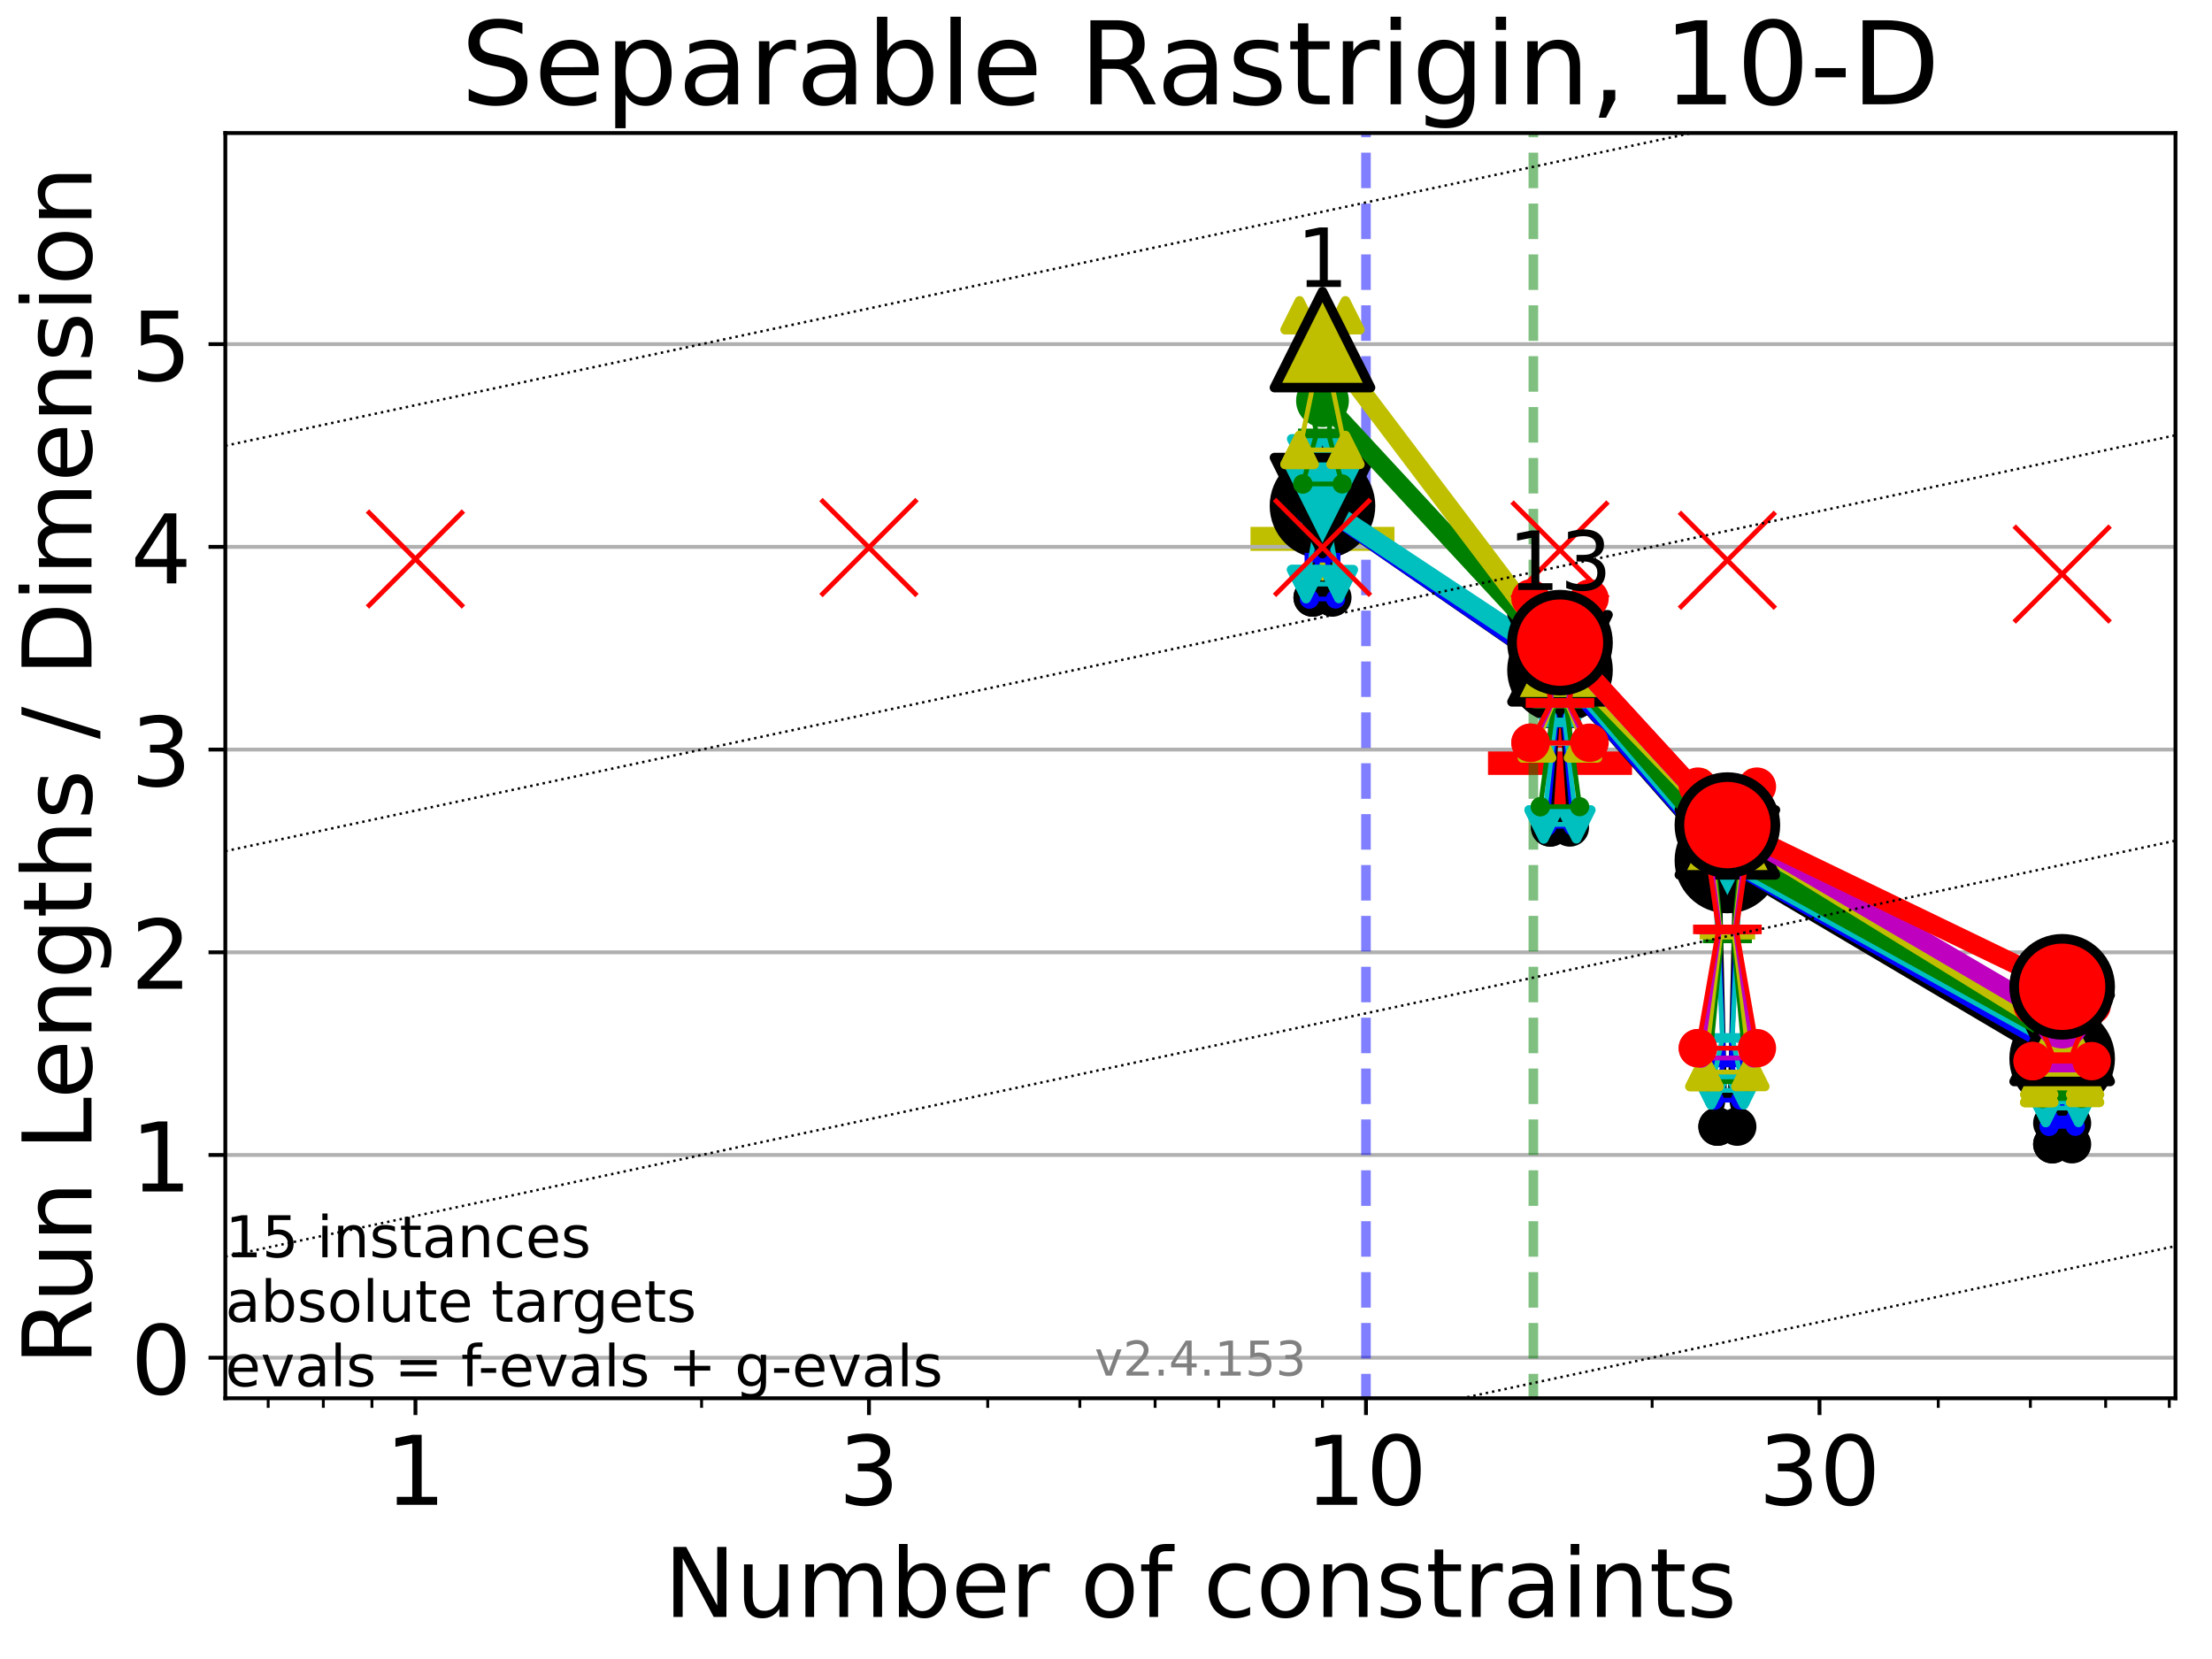 <?xml version="1.0" encoding="utf-8" standalone="no"?>
<!DOCTYPE svg PUBLIC "-//W3C//DTD SVG 1.1//EN"
  "http://www.w3.org/Graphics/SVG/1.1/DTD/svg11.dtd">
<!-- Created with matplotlib (https://matplotlib.org/) -->
<svg height="345.6pt" version="1.1" viewBox="0 0 460.8 345.6" width="460.8pt" xmlns="http://www.w3.org/2000/svg" xmlns:xlink="http://www.w3.org/1999/xlink">
 <defs>
  <style type="text/css">*{stroke-linecap:butt;stroke-linejoin:round;}</style>
 </defs>
 <g id="figure_1">
  <g id="patch_1">
   <path d="M 0 345.6 
L 460.8 345.6 
L 460.8 0 
L 0 0 
z
" style="fill:#ffffff;"/>
  </g>
  <g id="axes_1">
   <g id="patch_2">
    <path d="M 46.94 291.28 
L 453.192 291.28 
L 453.192 27.72 
L 46.94 27.72 
z
" style="fill:#ffffff;"/>
   </g>
   <g id="line2d_1">
    <defs>
     <path d="M -15 0 
L 15 0 
M 0 15 
L 0 -15 
" id="m115294d657" style="stroke:#bfbf00;stroke-width:5;"/>
    </defs>
    <g clip-path="url(#p80d67b0c5a)">
     <use style="fill:#bfbf00;stroke:#bfbf00;stroke-width:5;" x="275.499" xlink:href="#m115294d657" y="112.256"/>
    </g>
   </g>
   <g id="line2d_2">
    <defs>
     <path d="M -15 0 
L 15 0 
M 0 15 
L 0 -15 
" id="md4493b46ca" style="stroke:#ff0000;stroke-width:5;"/>
    </defs>
    <g clip-path="url(#p80d67b0c5a)">
     <use style="fill:#ff0000;stroke:#ff0000;stroke-width:5;" x="324.978" xlink:href="#md4493b46ca" y="158.929"/>
    </g>
   </g>
   <g id="matplotlib.axis_1">
    <g id="xtick_1">
     <g id="line2d_3">
      <defs>
       <path d="M 0 0 
L 0 3.5 
" id="ma7e1293c76" style="stroke:#000000;stroke-width:0.8;"/>
      </defs>
      <g>
       <use style="stroke:#000000;stroke-width:0.8;" x="86.543" xlink:href="#ma7e1293c76" y="291.28"/>
      </g>
     </g>
     <g id="text_1">
      <!-- 1 -->
      <g transform="translate(80.181 313.477)scale(0.2 -0.2)">
       <defs>
        <path d="M 12.406 8.297 
L 28.516 8.297 
L 28.516 63.922 
L 10.984 60.406 
L 10.984 69.391 
L 28.422 72.906 
L 38.281 72.906 
L 38.281 8.297 
L 54.391 8.297 
L 54.391 0 
L 12.406 0 
z
" id="DejaVuSans-49"/>
       </defs>
       <use xlink:href="#DejaVuSans-49"/>
      </g>
     </g>
    </g>
    <g id="xtick_2">
     <g id="line2d_4">
      <g>
       <use style="stroke:#000000;stroke-width:0.8;" x="181.021" xlink:href="#ma7e1293c76" y="291.28"/>
      </g>
     </g>
     <g id="text_2">
      <!-- 3 -->
      <g transform="translate(174.658 313.477)scale(0.2 -0.2)">
       <defs>
        <path d="M 40.578 39.312 
Q 47.656 37.797 51.625 33 
Q 55.609 28.219 55.609 21.188 
Q 55.609 10.406 48.188 4.484 
Q 40.766 -1.422 27.094 -1.422 
Q 22.516 -1.422 17.656 -0.516 
Q 12.797 0.391 7.625 2.203 
L 7.625 11.719 
Q 11.719 9.328 16.594 8.109 
Q 21.484 6.891 26.812 6.891 
Q 36.078 6.891 40.938 10.547 
Q 45.797 14.203 45.797 21.188 
Q 45.797 27.641 41.281 31.266 
Q 36.766 34.906 28.719 34.906 
L 20.219 34.906 
L 20.219 43.016 
L 29.109 43.016 
Q 36.375 43.016 40.234 45.922 
Q 44.094 48.828 44.094 54.297 
Q 44.094 59.906 40.109 62.906 
Q 36.141 65.922 28.719 65.922 
Q 24.656 65.922 20.016 65.031 
Q 15.375 64.156 9.812 62.312 
L 9.812 71.094 
Q 15.438 72.656 20.344 73.438 
Q 25.25 74.219 29.594 74.219 
Q 40.828 74.219 47.359 69.109 
Q 53.906 64.016 53.906 55.328 
Q 53.906 49.266 50.438 45.094 
Q 46.969 40.922 40.578 39.312 
z
" id="DejaVuSans-51"/>
       </defs>
       <use xlink:href="#DejaVuSans-51"/>
      </g>
     </g>
    </g>
    <g id="xtick_3">
     <g id="line2d_5">
      <g>
       <use style="stroke:#000000;stroke-width:0.8;" x="284.559" xlink:href="#ma7e1293c76" y="291.28"/>
      </g>
     </g>
     <g id="text_3">
      <!-- 10 -->
      <g transform="translate(271.834 313.477)scale(0.2 -0.2)">
       <defs>
        <path d="M 31.781 66.406 
Q 24.172 66.406 20.328 58.906 
Q 16.5 51.422 16.5 36.375 
Q 16.5 21.391 20.328 13.891 
Q 24.172 6.391 31.781 6.391 
Q 39.453 6.391 43.281 13.891 
Q 47.125 21.391 47.125 36.375 
Q 47.125 51.422 43.281 58.906 
Q 39.453 66.406 31.781 66.406 
z
M 31.781 74.219 
Q 44.047 74.219 50.516 64.516 
Q 56.984 54.828 56.984 36.375 
Q 56.984 17.969 50.516 8.266 
Q 44.047 -1.422 31.781 -1.422 
Q 19.531 -1.422 13.062 8.266 
Q 6.594 17.969 6.594 36.375 
Q 6.594 54.828 13.062 64.516 
Q 19.531 74.219 31.781 74.219 
z
" id="DejaVuSans-48"/>
       </defs>
       <use xlink:href="#DejaVuSans-49"/>
       <use x="63.623" xlink:href="#DejaVuSans-48"/>
      </g>
     </g>
    </g>
    <g id="xtick_4">
     <g id="line2d_6">
      <g>
       <use style="stroke:#000000;stroke-width:0.8;" x="379.037" xlink:href="#ma7e1293c76" y="291.28"/>
      </g>
     </g>
     <g id="text_4">
      <!-- 30 -->
      <g transform="translate(366.312 313.477)scale(0.2 -0.2)">
       <use xlink:href="#DejaVuSans-51"/>
       <use x="63.623" xlink:href="#DejaVuSans-48"/>
      </g>
     </g>
    </g>
    <g id="xtick_5">
     <g id="line2d_7">
      <defs>
       <path d="M 0 0 
L 0 2 
" id="mdba15353c4" style="stroke:#000000;stroke-width:0.6;"/>
      </defs>
      <g>
       <use style="stroke:#000000;stroke-width:0.6;" x="55.87" xlink:href="#mdba15353c4" y="291.28"/>
      </g>
     </g>
    </g>
    <g id="xtick_6">
     <g id="line2d_8">
      <g>
       <use style="stroke:#000000;stroke-width:0.6;" x="67.353" xlink:href="#mdba15353c4" y="291.28"/>
      </g>
     </g>
    </g>
    <g id="xtick_7">
     <g id="line2d_9">
      <g>
       <use style="stroke:#000000;stroke-width:0.6;" x="77.483" xlink:href="#mdba15353c4" y="291.28"/>
      </g>
     </g>
    </g>
    <g id="xtick_8">
     <g id="line2d_10">
      <g>
       <use style="stroke:#000000;stroke-width:0.6;" x="146.152" xlink:href="#mdba15353c4" y="291.28"/>
      </g>
     </g>
    </g>
    <g id="xtick_9">
     <g id="line2d_11">
      <g>
       <use style="stroke:#000000;stroke-width:0.6;" x="205.761" xlink:href="#mdba15353c4" y="291.28"/>
      </g>
     </g>
    </g>
    <g id="xtick_10">
     <g id="line2d_12">
      <g>
       <use style="stroke:#000000;stroke-width:0.6;" x="224.951" xlink:href="#mdba15353c4" y="291.28"/>
      </g>
     </g>
    </g>
    <g id="xtick_11">
     <g id="line2d_13">
      <g>
       <use style="stroke:#000000;stroke-width:0.6;" x="240.63" xlink:href="#mdba15353c4" y="291.28"/>
      </g>
     </g>
    </g>
    <g id="xtick_12">
     <g id="line2d_14">
      <g>
       <use style="stroke:#000000;stroke-width:0.6;" x="253.886" xlink:href="#mdba15353c4" y="291.28"/>
      </g>
     </g>
    </g>
    <g id="xtick_13">
     <g id="line2d_15">
      <g>
       <use style="stroke:#000000;stroke-width:0.6;" x="265.37" xlink:href="#mdba15353c4" y="291.28"/>
      </g>
     </g>
    </g>
    <g id="xtick_14">
     <g id="line2d_16">
      <g>
       <use style="stroke:#000000;stroke-width:0.6;" x="275.499" xlink:href="#mdba15353c4" y="291.28"/>
      </g>
     </g>
    </g>
    <g id="xtick_15">
     <g id="line2d_17">
      <g>
       <use style="stroke:#000000;stroke-width:0.6;" x="344.168" xlink:href="#mdba15353c4" y="291.28"/>
      </g>
     </g>
    </g>
    <g id="xtick_16">
     <g id="line2d_18">
      <g>
       <use style="stroke:#000000;stroke-width:0.6;" x="403.777" xlink:href="#mdba15353c4" y="291.28"/>
      </g>
     </g>
    </g>
    <g id="xtick_17">
     <g id="line2d_19">
      <g>
       <use style="stroke:#000000;stroke-width:0.6;" x="422.967" xlink:href="#mdba15353c4" y="291.28"/>
      </g>
     </g>
    </g>
    <g id="xtick_18">
     <g id="line2d_20">
      <g>
       <use style="stroke:#000000;stroke-width:0.6;" x="438.646" xlink:href="#mdba15353c4" y="291.28"/>
      </g>
     </g>
    </g>
    <g id="xtick_19">
     <g id="line2d_21">
      <g>
       <use style="stroke:#000000;stroke-width:0.6;" x="451.902" xlink:href="#mdba15353c4" y="291.28"/>
      </g>
     </g>
    </g>
    <g id="text_5">
     <!-- Number of constraints -->
     <g transform="translate(138.33 336.833)scale(0.2 -0.2)">
      <defs>
       <path d="M 9.812 72.906 
L 23.094 72.906 
L 55.422 11.922 
L 55.422 72.906 
L 64.984 72.906 
L 64.984 0 
L 51.703 0 
L 19.391 60.984 
L 19.391 0 
L 9.812 0 
z
" id="DejaVuSans-78"/>
       <path d="M 8.5 21.578 
L 8.5 54.688 
L 17.484 54.688 
L 17.484 21.922 
Q 17.484 14.156 20.5 10.266 
Q 23.531 6.391 29.594 6.391 
Q 36.859 6.391 41.078 11.031 
Q 45.312 15.672 45.312 23.688 
L 45.312 54.688 
L 54.297 54.688 
L 54.297 0 
L 45.312 0 
L 45.312 8.406 
Q 42.047 3.422 37.719 1 
Q 33.406 -1.422 27.688 -1.422 
Q 18.266 -1.422 13.375 4.438 
Q 8.5 10.297 8.5 21.578 
z
M 31.109 56 
z
" id="DejaVuSans-117"/>
       <path d="M 52 44.188 
Q 55.375 50.25 60.062 53.125 
Q 64.75 56 71.094 56 
Q 79.641 56 84.281 50.016 
Q 88.922 44.047 88.922 33.016 
L 88.922 0 
L 79.891 0 
L 79.891 32.719 
Q 79.891 40.578 77.094 44.375 
Q 74.312 48.188 68.609 48.188 
Q 61.625 48.188 57.562 43.547 
Q 53.516 38.922 53.516 30.906 
L 53.516 0 
L 44.484 0 
L 44.484 32.719 
Q 44.484 40.625 41.703 44.406 
Q 38.922 48.188 33.109 48.188 
Q 26.219 48.188 22.156 43.531 
Q 18.109 38.875 18.109 30.906 
L 18.109 0 
L 9.078 0 
L 9.078 54.688 
L 18.109 54.688 
L 18.109 46.188 
Q 21.188 51.219 25.484 53.609 
Q 29.781 56 35.688 56 
Q 41.656 56 45.828 52.969 
Q 50 49.953 52 44.188 
z
" id="DejaVuSans-109"/>
       <path d="M 48.688 27.297 
Q 48.688 37.203 44.609 42.844 
Q 40.531 48.484 33.406 48.484 
Q 26.266 48.484 22.188 42.844 
Q 18.109 37.203 18.109 27.297 
Q 18.109 17.391 22.188 11.75 
Q 26.266 6.109 33.406 6.109 
Q 40.531 6.109 44.609 11.75 
Q 48.688 17.391 48.688 27.297 
z
M 18.109 46.391 
Q 20.953 51.266 25.266 53.625 
Q 29.594 56 35.594 56 
Q 45.562 56 51.781 48.094 
Q 58.016 40.188 58.016 27.297 
Q 58.016 14.406 51.781 6.484 
Q 45.562 -1.422 35.594 -1.422 
Q 29.594 -1.422 25.266 0.953 
Q 20.953 3.328 18.109 8.203 
L 18.109 0 
L 9.078 0 
L 9.078 75.984 
L 18.109 75.984 
z
" id="DejaVuSans-98"/>
       <path d="M 56.203 29.594 
L 56.203 25.203 
L 14.891 25.203 
Q 15.484 15.922 20.484 11.062 
Q 25.484 6.203 34.422 6.203 
Q 39.594 6.203 44.453 7.469 
Q 49.312 8.734 54.109 11.281 
L 54.109 2.781 
Q 49.266 0.734 44.188 -0.344 
Q 39.109 -1.422 33.891 -1.422 
Q 20.797 -1.422 13.156 6.188 
Q 5.516 13.812 5.516 26.812 
Q 5.516 40.234 12.766 48.109 
Q 20.016 56 32.328 56 
Q 43.359 56 49.781 48.891 
Q 56.203 41.797 56.203 29.594 
z
M 47.219 32.234 
Q 47.125 39.594 43.094 43.984 
Q 39.062 48.391 32.422 48.391 
Q 24.906 48.391 20.391 44.141 
Q 15.875 39.891 15.188 32.172 
z
" id="DejaVuSans-101"/>
       <path d="M 41.109 46.297 
Q 39.594 47.172 37.812 47.578 
Q 36.031 48 33.891 48 
Q 26.266 48 22.188 43.047 
Q 18.109 38.094 18.109 28.812 
L 18.109 0 
L 9.078 0 
L 9.078 54.688 
L 18.109 54.688 
L 18.109 46.188 
Q 20.953 51.172 25.484 53.578 
Q 30.031 56 36.531 56 
Q 37.453 56 38.578 55.875 
Q 39.703 55.766 41.062 55.516 
z
" id="DejaVuSans-114"/>
       <path id="DejaVuSans-32"/>
       <path d="M 30.609 48.391 
Q 23.391 48.391 19.188 42.75 
Q 14.984 37.109 14.984 27.297 
Q 14.984 17.484 19.156 11.844 
Q 23.344 6.203 30.609 6.203 
Q 37.797 6.203 41.984 11.859 
Q 46.188 17.531 46.188 27.297 
Q 46.188 37.016 41.984 42.703 
Q 37.797 48.391 30.609 48.391 
z
M 30.609 56 
Q 42.328 56 49.016 48.375 
Q 55.719 40.766 55.719 27.297 
Q 55.719 13.875 49.016 6.219 
Q 42.328 -1.422 30.609 -1.422 
Q 18.844 -1.422 12.172 6.219 
Q 5.516 13.875 5.516 27.297 
Q 5.516 40.766 12.172 48.375 
Q 18.844 56 30.609 56 
z
" id="DejaVuSans-111"/>
       <path d="M 37.109 75.984 
L 37.109 68.5 
L 28.516 68.5 
Q 23.688 68.5 21.797 66.547 
Q 19.922 64.594 19.922 59.516 
L 19.922 54.688 
L 34.719 54.688 
L 34.719 47.703 
L 19.922 47.703 
L 19.922 0 
L 10.891 0 
L 10.891 47.703 
L 2.297 47.703 
L 2.297 54.688 
L 10.891 54.688 
L 10.891 58.5 
Q 10.891 67.625 15.141 71.797 
Q 19.391 75.984 28.609 75.984 
z
" id="DejaVuSans-102"/>
       <path d="M 48.781 52.594 
L 48.781 44.188 
Q 44.969 46.297 41.141 47.344 
Q 37.312 48.391 33.406 48.391 
Q 24.656 48.391 19.812 42.844 
Q 14.984 37.312 14.984 27.297 
Q 14.984 17.281 19.812 11.734 
Q 24.656 6.203 33.406 6.203 
Q 37.312 6.203 41.141 7.25 
Q 44.969 8.297 48.781 10.406 
L 48.781 2.094 
Q 45.016 0.344 40.984 -0.531 
Q 36.969 -1.422 32.422 -1.422 
Q 20.062 -1.422 12.781 6.344 
Q 5.516 14.109 5.516 27.297 
Q 5.516 40.672 12.859 48.328 
Q 20.219 56 33.016 56 
Q 37.156 56 41.109 55.141 
Q 45.062 54.297 48.781 52.594 
z
" id="DejaVuSans-99"/>
       <path d="M 54.891 33.016 
L 54.891 0 
L 45.906 0 
L 45.906 32.719 
Q 45.906 40.484 42.875 44.328 
Q 39.844 48.188 33.797 48.188 
Q 26.516 48.188 22.312 43.547 
Q 18.109 38.922 18.109 30.906 
L 18.109 0 
L 9.078 0 
L 9.078 54.688 
L 18.109 54.688 
L 18.109 46.188 
Q 21.344 51.125 25.703 53.562 
Q 30.078 56 35.797 56 
Q 45.219 56 50.047 50.172 
Q 54.891 44.344 54.891 33.016 
z
" id="DejaVuSans-110"/>
       <path d="M 44.281 53.078 
L 44.281 44.578 
Q 40.484 46.531 36.375 47.5 
Q 32.281 48.484 27.875 48.484 
Q 21.188 48.484 17.844 46.438 
Q 14.5 44.391 14.5 40.281 
Q 14.5 37.156 16.891 35.375 
Q 19.281 33.594 26.516 31.984 
L 29.594 31.297 
Q 39.156 29.25 43.188 25.516 
Q 47.219 21.781 47.219 15.094 
Q 47.219 7.469 41.188 3.016 
Q 35.156 -1.422 24.609 -1.422 
Q 20.219 -1.422 15.453 -0.562 
Q 10.688 0.297 5.422 2 
L 5.422 11.281 
Q 10.406 8.688 15.234 7.391 
Q 20.062 6.109 24.812 6.109 
Q 31.156 6.109 34.562 8.281 
Q 37.984 10.453 37.984 14.406 
Q 37.984 18.062 35.516 20.016 
Q 33.062 21.969 24.703 23.781 
L 21.578 24.516 
Q 13.234 26.266 9.516 29.906 
Q 5.812 33.547 5.812 39.891 
Q 5.812 47.609 11.281 51.797 
Q 16.75 56 26.812 56 
Q 31.781 56 36.172 55.266 
Q 40.578 54.547 44.281 53.078 
z
" id="DejaVuSans-115"/>
       <path d="M 18.312 70.219 
L 18.312 54.688 
L 36.812 54.688 
L 36.812 47.703 
L 18.312 47.703 
L 18.312 18.016 
Q 18.312 11.328 20.141 9.422 
Q 21.969 7.516 27.594 7.516 
L 36.812 7.516 
L 36.812 0 
L 27.594 0 
Q 17.188 0 13.234 3.875 
Q 9.281 7.766 9.281 18.016 
L 9.281 47.703 
L 2.688 47.703 
L 2.688 54.688 
L 9.281 54.688 
L 9.281 70.219 
z
" id="DejaVuSans-116"/>
       <path d="M 34.281 27.484 
Q 23.391 27.484 19.188 25 
Q 14.984 22.516 14.984 16.5 
Q 14.984 11.719 18.141 8.906 
Q 21.297 6.109 26.703 6.109 
Q 34.188 6.109 38.703 11.406 
Q 43.219 16.703 43.219 25.484 
L 43.219 27.484 
z
M 52.203 31.203 
L 52.203 0 
L 43.219 0 
L 43.219 8.297 
Q 40.141 3.328 35.547 0.953 
Q 30.953 -1.422 24.312 -1.422 
Q 15.922 -1.422 10.953 3.297 
Q 6 8.016 6 15.922 
Q 6 25.141 12.172 29.828 
Q 18.359 34.516 30.609 34.516 
L 43.219 34.516 
L 43.219 35.406 
Q 43.219 41.609 39.141 45 
Q 35.062 48.391 27.688 48.391 
Q 23 48.391 18.547 47.266 
Q 14.109 46.141 10.016 43.891 
L 10.016 52.203 
Q 14.938 54.109 19.578 55.047 
Q 24.219 56 28.609 56 
Q 40.484 56 46.344 49.844 
Q 52.203 43.703 52.203 31.203 
z
" id="DejaVuSans-97"/>
       <path d="M 9.422 54.688 
L 18.406 54.688 
L 18.406 0 
L 9.422 0 
z
M 9.422 75.984 
L 18.406 75.984 
L 18.406 64.594 
L 9.422 64.594 
z
" id="DejaVuSans-105"/>
      </defs>
      <use xlink:href="#DejaVuSans-78"/>
      <use x="74.805" xlink:href="#DejaVuSans-117"/>
      <use x="138.184" xlink:href="#DejaVuSans-109"/>
      <use x="235.596" xlink:href="#DejaVuSans-98"/>
      <use x="299.072" xlink:href="#DejaVuSans-101"/>
      <use x="360.596" xlink:href="#DejaVuSans-114"/>
      <use x="401.709" xlink:href="#DejaVuSans-32"/>
      <use x="433.496" xlink:href="#DejaVuSans-111"/>
      <use x="494.678" xlink:href="#DejaVuSans-102"/>
      <use x="529.883" xlink:href="#DejaVuSans-32"/>
      <use x="561.67" xlink:href="#DejaVuSans-99"/>
      <use x="616.65" xlink:href="#DejaVuSans-111"/>
      <use x="677.832" xlink:href="#DejaVuSans-110"/>
      <use x="741.211" xlink:href="#DejaVuSans-115"/>
      <use x="793.311" xlink:href="#DejaVuSans-116"/>
      <use x="832.52" xlink:href="#DejaVuSans-114"/>
      <use x="873.633" xlink:href="#DejaVuSans-97"/>
      <use x="934.912" xlink:href="#DejaVuSans-105"/>
      <use x="962.695" xlink:href="#DejaVuSans-110"/>
      <use x="1026.074" xlink:href="#DejaVuSans-116"/>
      <use x="1065.283" xlink:href="#DejaVuSans-115"/>
     </g>
    </g>
   </g>
   <g id="matplotlib.axis_2">
    <g id="ytick_1">
     <g id="line2d_22">
      <path clip-path="url(#p80d67b0c5a)" d="M 46.94 282.834 
L 453.192 282.834 
" style="fill:none;stroke:#b0b0b0;stroke-linecap:square;stroke-width:0.8;"/>
     </g>
     <g id="line2d_23">
      <defs>
       <path d="M 0 0 
L -3.5 0 
" id="m7131a41b31" style="stroke:#000000;stroke-width:0.8;"/>
      </defs>
      <g>
       <use style="stroke:#000000;stroke-width:0.8;" x="46.94" xlink:href="#m7131a41b31" y="282.834"/>
      </g>
     </g>
     <g id="text_6">
      <!-- 0 -->
      <g transform="translate(27.215 290.433)scale(0.2 -0.2)">
       <use xlink:href="#DejaVuSans-48"/>
      </g>
     </g>
    </g>
    <g id="ytick_2">
     <g id="line2d_24">
      <path clip-path="url(#p80d67b0c5a)" d="M 46.94 240.607 
L 453.192 240.607 
" style="fill:none;stroke:#b0b0b0;stroke-linecap:square;stroke-width:0.8;"/>
     </g>
     <g id="line2d_25">
      <g>
       <use style="stroke:#000000;stroke-width:0.8;" x="46.94" xlink:href="#m7131a41b31" y="240.607"/>
      </g>
     </g>
     <g id="text_7">
      <!-- 1 -->
      <g transform="translate(27.215 248.205)scale(0.2 -0.2)">
       <use xlink:href="#DejaVuSans-49"/>
      </g>
     </g>
    </g>
    <g id="ytick_3">
     <g id="line2d_26">
      <path clip-path="url(#p80d67b0c5a)" d="M 46.94 198.379 
L 453.192 198.379 
" style="fill:none;stroke:#b0b0b0;stroke-linecap:square;stroke-width:0.8;"/>
     </g>
     <g id="line2d_27">
      <g>
       <use style="stroke:#000000;stroke-width:0.8;" x="46.94" xlink:href="#m7131a41b31" y="198.379"/>
      </g>
     </g>
     <g id="text_8">
      <!-- 2 -->
      <g transform="translate(27.215 205.977)scale(0.2 -0.2)">
       <defs>
        <path d="M 19.188 8.297 
L 53.609 8.297 
L 53.609 0 
L 7.328 0 
L 7.328 8.297 
Q 12.938 14.109 22.625 23.891 
Q 32.328 33.688 34.812 36.531 
Q 39.547 41.844 41.422 45.531 
Q 43.312 49.219 43.312 52.781 
Q 43.312 58.594 39.234 62.25 
Q 35.156 65.922 28.609 65.922 
Q 23.969 65.922 18.812 64.312 
Q 13.672 62.703 7.812 59.422 
L 7.812 69.391 
Q 13.766 71.781 18.938 73 
Q 24.125 74.219 28.422 74.219 
Q 39.75 74.219 46.484 68.547 
Q 53.219 62.891 53.219 53.422 
Q 53.219 48.922 51.531 44.891 
Q 49.859 40.875 45.406 35.406 
Q 44.188 33.984 37.641 27.219 
Q 31.109 20.453 19.188 8.297 
z
" id="DejaVuSans-50"/>
       </defs>
       <use xlink:href="#DejaVuSans-50"/>
      </g>
     </g>
    </g>
    <g id="ytick_4">
     <g id="line2d_28">
      <path clip-path="url(#p80d67b0c5a)" d="M 46.94 156.151 
L 453.192 156.151 
" style="fill:none;stroke:#b0b0b0;stroke-linecap:square;stroke-width:0.8;"/>
     </g>
     <g id="line2d_29">
      <g>
       <use style="stroke:#000000;stroke-width:0.8;" x="46.94" xlink:href="#m7131a41b31" y="156.151"/>
      </g>
     </g>
     <g id="text_9">
      <!-- 3 -->
      <g transform="translate(27.215 163.75)scale(0.2 -0.2)">
       <use xlink:href="#DejaVuSans-51"/>
      </g>
     </g>
    </g>
    <g id="ytick_5">
     <g id="line2d_30">
      <path clip-path="url(#p80d67b0c5a)" d="M 46.94 113.923 
L 453.192 113.923 
" style="fill:none;stroke:#b0b0b0;stroke-linecap:square;stroke-width:0.8;"/>
     </g>
     <g id="line2d_31">
      <g>
       <use style="stroke:#000000;stroke-width:0.8;" x="46.94" xlink:href="#m7131a41b31" y="113.923"/>
      </g>
     </g>
     <g id="text_10">
      <!-- 4 -->
      <g transform="translate(27.215 121.522)scale(0.2 -0.2)">
       <defs>
        <path d="M 37.797 64.312 
L 12.891 25.391 
L 37.797 25.391 
z
M 35.203 72.906 
L 47.609 72.906 
L 47.609 25.391 
L 58.016 25.391 
L 58.016 17.188 
L 47.609 17.188 
L 47.609 0 
L 37.797 0 
L 37.797 17.188 
L 4.891 17.188 
L 4.891 26.703 
z
" id="DejaVuSans-52"/>
       </defs>
       <use xlink:href="#DejaVuSans-52"/>
      </g>
     </g>
    </g>
    <g id="ytick_6">
     <g id="line2d_32">
      <path clip-path="url(#p80d67b0c5a)" d="M 46.94 71.696 
L 453.192 71.696 
" style="fill:none;stroke:#b0b0b0;stroke-linecap:square;stroke-width:0.8;"/>
     </g>
     <g id="line2d_33">
      <g>
       <use style="stroke:#000000;stroke-width:0.8;" x="46.94" xlink:href="#m7131a41b31" y="71.696"/>
      </g>
     </g>
     <g id="text_11">
      <!-- 5 -->
      <g transform="translate(27.215 79.294)scale(0.2 -0.2)">
       <defs>
        <path d="M 10.797 72.906 
L 49.516 72.906 
L 49.516 64.594 
L 19.828 64.594 
L 19.828 46.734 
Q 21.969 47.469 24.109 47.828 
Q 26.266 48.188 28.422 48.188 
Q 40.625 48.188 47.75 41.5 
Q 54.891 34.812 54.891 23.391 
Q 54.891 11.625 47.562 5.094 
Q 40.234 -1.422 26.906 -1.422 
Q 22.312 -1.422 17.547 -0.641 
Q 12.797 0.141 7.719 1.703 
L 7.719 11.625 
Q 12.109 9.234 16.797 8.062 
Q 21.484 6.891 26.703 6.891 
Q 35.156 6.891 40.078 11.328 
Q 45.016 15.766 45.016 23.391 
Q 45.016 31 40.078 35.438 
Q 35.156 39.891 26.703 39.891 
Q 22.75 39.891 18.812 39.016 
Q 14.891 38.141 10.797 36.281 
z
" id="DejaVuSans-53"/>
       </defs>
       <use xlink:href="#DejaVuSans-53"/>
      </g>
     </g>
    </g>
    <g id="text_12">
     <!-- Run Lengths / Dimension -->
     <g transform="translate(19.056 284.433)rotate(-90)scale(0.2 -0.2)">
      <defs>
       <path d="M 44.391 34.188 
Q 47.562 33.109 50.562 29.594 
Q 53.562 26.078 56.594 19.922 
L 66.609 0 
L 56 0 
L 46.688 18.703 
Q 43.062 26.031 39.672 28.422 
Q 36.281 30.812 30.422 30.812 
L 19.672 30.812 
L 19.672 0 
L 9.812 0 
L 9.812 72.906 
L 32.078 72.906 
Q 44.578 72.906 50.734 67.672 
Q 56.891 62.453 56.891 51.906 
Q 56.891 45.016 53.688 40.469 
Q 50.484 35.938 44.391 34.188 
z
M 19.672 64.797 
L 19.672 38.922 
L 32.078 38.922 
Q 39.203 38.922 42.844 42.219 
Q 46.484 45.516 46.484 51.906 
Q 46.484 58.297 42.844 61.547 
Q 39.203 64.797 32.078 64.797 
z
" id="DejaVuSans-82"/>
       <path d="M 9.812 72.906 
L 19.672 72.906 
L 19.672 8.297 
L 55.172 8.297 
L 55.172 0 
L 9.812 0 
z
" id="DejaVuSans-76"/>
       <path d="M 45.406 27.984 
Q 45.406 37.75 41.375 43.109 
Q 37.359 48.484 30.078 48.484 
Q 22.859 48.484 18.828 43.109 
Q 14.797 37.75 14.797 27.984 
Q 14.797 18.266 18.828 12.891 
Q 22.859 7.516 30.078 7.516 
Q 37.359 7.516 41.375 12.891 
Q 45.406 18.266 45.406 27.984 
z
M 54.391 6.781 
Q 54.391 -7.172 48.188 -13.984 
Q 42 -20.797 29.203 -20.797 
Q 24.469 -20.797 20.266 -20.094 
Q 16.062 -19.391 12.109 -17.922 
L 12.109 -9.188 
Q 16.062 -11.328 19.922 -12.344 
Q 23.781 -13.375 27.781 -13.375 
Q 36.625 -13.375 41.016 -8.766 
Q 45.406 -4.156 45.406 5.172 
L 45.406 9.625 
Q 42.625 4.781 38.281 2.391 
Q 33.938 0 27.875 0 
Q 17.828 0 11.672 7.656 
Q 5.516 15.328 5.516 27.984 
Q 5.516 40.672 11.672 48.328 
Q 17.828 56 27.875 56 
Q 33.938 56 38.281 53.609 
Q 42.625 51.219 45.406 46.391 
L 45.406 54.688 
L 54.391 54.688 
z
" id="DejaVuSans-103"/>
       <path d="M 54.891 33.016 
L 54.891 0 
L 45.906 0 
L 45.906 32.719 
Q 45.906 40.484 42.875 44.328 
Q 39.844 48.188 33.797 48.188 
Q 26.516 48.188 22.312 43.547 
Q 18.109 38.922 18.109 30.906 
L 18.109 0 
L 9.078 0 
L 9.078 75.984 
L 18.109 75.984 
L 18.109 46.188 
Q 21.344 51.125 25.703 53.562 
Q 30.078 56 35.797 56 
Q 45.219 56 50.047 50.172 
Q 54.891 44.344 54.891 33.016 
z
" id="DejaVuSans-104"/>
       <path d="M 25.391 72.906 
L 33.688 72.906 
L 8.297 -9.281 
L 0 -9.281 
z
" id="DejaVuSans-47"/>
       <path d="M 19.672 64.797 
L 19.672 8.109 
L 31.594 8.109 
Q 46.688 8.109 53.688 14.938 
Q 60.688 21.781 60.688 36.531 
Q 60.688 51.172 53.688 57.984 
Q 46.688 64.797 31.594 64.797 
z
M 9.812 72.906 
L 30.078 72.906 
Q 51.266 72.906 61.172 64.094 
Q 71.094 55.281 71.094 36.531 
Q 71.094 17.672 61.125 8.828 
Q 51.172 0 30.078 0 
L 9.812 0 
z
" id="DejaVuSans-68"/>
      </defs>
      <use xlink:href="#DejaVuSans-82"/>
      <use x="64.982" xlink:href="#DejaVuSans-117"/>
      <use x="128.361" xlink:href="#DejaVuSans-110"/>
      <use x="191.74" xlink:href="#DejaVuSans-32"/>
      <use x="223.527" xlink:href="#DejaVuSans-76"/>
      <use x="277.49" xlink:href="#DejaVuSans-101"/>
      <use x="339.014" xlink:href="#DejaVuSans-110"/>
      <use x="402.393" xlink:href="#DejaVuSans-103"/>
      <use x="465.869" xlink:href="#DejaVuSans-116"/>
      <use x="505.078" xlink:href="#DejaVuSans-104"/>
      <use x="568.457" xlink:href="#DejaVuSans-115"/>
      <use x="620.557" xlink:href="#DejaVuSans-32"/>
      <use x="652.344" xlink:href="#DejaVuSans-47"/>
      <use x="686.035" xlink:href="#DejaVuSans-32"/>
      <use x="717.822" xlink:href="#DejaVuSans-68"/>
      <use x="794.824" xlink:href="#DejaVuSans-105"/>
      <use x="822.607" xlink:href="#DejaVuSans-109"/>
      <use x="920.02" xlink:href="#DejaVuSans-101"/>
      <use x="981.543" xlink:href="#DejaVuSans-110"/>
      <use x="1044.922" xlink:href="#DejaVuSans-115"/>
      <use x="1097.021" xlink:href="#DejaVuSans-105"/>
      <use x="1124.805" xlink:href="#DejaVuSans-111"/>
      <use x="1185.986" xlink:href="#DejaVuSans-110"/>
     </g>
    </g>
   </g>
   <g id="LineCollection_1">
    <path clip-path="url(#p80d67b0c5a)" d="M 284.559 346.6 
L 284.559 27.72 
" style="fill:none;stroke:#0000ff;stroke-dasharray:7.4,3.2;stroke-dashoffset:0;stroke-opacity:0.5;stroke-width:2;"/>
   </g>
   <g id="LineCollection_2">
    <path clip-path="url(#p80d67b0c5a)" d="M 319.428 346.6 
L 319.428 27.72 
" style="fill:none;stroke:#008000;stroke-dasharray:7.4,3.2;stroke-dashoffset:0;stroke-opacity:0.5;stroke-width:2;"/>
   </g>
   <g id="line2d_34">
    <path clip-path="url(#p80d67b0c5a)" d="M 273.45 124.477 
L 274.884 104.054 
L 273.45 94.868 
L 277.548 94.868 
L 276.113 104.054 
L 277.548 124.477 
L 273.45 124.477 
" style="fill:none;stroke:#000000;stroke-linecap:square;"/>
   </g>
   <g id="line2d_35">
    <path clip-path="url(#p80d67b0c5a)" d="M 273.45 124.477 
L 277.548 124.477 
L 277.548 94.868 
L 273.45 94.868 
L 273.45 124.477 
" style="fill:none;"/>
    <defs>
     <path d="M 0 3 
C 0.796 3 1.559 2.684 2.121 2.121 
C 2.684 1.559 3 0.796 3 0 
C 3 -0.796 2.684 -1.559 2.121 -2.121 
C 1.559 -2.684 0.796 -3 0 -3 
C -0.796 -3 -1.559 -2.684 -2.121 -2.121 
C -2.684 -1.559 -3 -0.796 -3 0 
C -3 0.796 -2.684 1.559 -2.121 2.121 
C -1.559 2.684 -0.796 3 0 3 
z
" id="m69c05df390" style="stroke:#000000;stroke-width:2;"/>
    </defs>
    <g clip-path="url(#p80d67b0c5a)">
     <use style="stroke:#000000;stroke-width:2;" x="273.45" xlink:href="#m69c05df390" y="124.477"/>
     <use style="stroke:#000000;stroke-width:2;" x="277.548" xlink:href="#m69c05df390" y="124.477"/>
     <use style="stroke:#000000;stroke-width:2;" x="277.548" xlink:href="#m69c05df390" y="94.868"/>
     <use style="stroke:#000000;stroke-width:2;" x="273.45" xlink:href="#m69c05df390" y="94.868"/>
     <use style="stroke:#000000;stroke-width:2;" x="273.45" xlink:href="#m69c05df390" y="124.477"/>
    </g>
   </g>
   <g id="line2d_36">
    <path clip-path="url(#p80d67b0c5a)" d="M 273.45 104.054 
L 277.548 104.054 
" style="fill:none;stroke:#000000;stroke-linecap:square;stroke-width:2;"/>
   </g>
   <g id="line2d_37">
    <path clip-path="url(#p80d67b0c5a)" d="M 322.929 172.373 
L 324.364 150.643 
L 322.929 134.865 
L 327.028 134.865 
L 325.593 150.643 
L 327.028 172.373 
L 322.929 172.373 
" style="fill:none;stroke:#000000;stroke-linecap:square;"/>
   </g>
   <g id="line2d_38">
    <path clip-path="url(#p80d67b0c5a)" d="M 322.929 172.373 
L 327.028 172.373 
L 327.028 134.865 
L 322.929 134.865 
L 322.929 172.373 
" style="fill:none;"/>
    <g clip-path="url(#p80d67b0c5a)">
     <use style="stroke:#000000;stroke-width:2;" x="322.929" xlink:href="#m69c05df390" y="172.373"/>
     <use style="stroke:#000000;stroke-width:2;" x="327.028" xlink:href="#m69c05df390" y="172.373"/>
     <use style="stroke:#000000;stroke-width:2;" x="327.028" xlink:href="#m69c05df390" y="134.865"/>
     <use style="stroke:#000000;stroke-width:2;" x="322.929" xlink:href="#m69c05df390" y="134.865"/>
     <use style="stroke:#000000;stroke-width:2;" x="322.929" xlink:href="#m69c05df390" y="172.373"/>
    </g>
   </g>
   <g id="line2d_39">
    <path clip-path="url(#p80d67b0c5a)" d="M 322.929 150.643 
L 327.028 150.643 
" style="fill:none;stroke:#000000;stroke-linecap:square;stroke-width:2;"/>
   </g>
   <g id="line2d_40">
    <path clip-path="url(#p80d67b0c5a)" d="M 357.798 234.7 
L 359.233 228.079 
L 357.798 166.599 
L 361.896 166.599 
L 360.462 228.079 
L 361.896 234.7 
L 357.798 234.7 
" style="fill:none;stroke:#000000;stroke-linecap:square;"/>
   </g>
   <g id="line2d_41">
    <path clip-path="url(#p80d67b0c5a)" d="M 357.798 234.7 
L 361.896 234.7 
L 361.896 166.599 
L 357.798 166.599 
L 357.798 234.7 
" style="fill:none;"/>
    <g clip-path="url(#p80d67b0c5a)">
     <use style="stroke:#000000;stroke-width:2;" x="357.798" xlink:href="#m69c05df390" y="234.7"/>
     <use style="stroke:#000000;stroke-width:2;" x="361.896" xlink:href="#m69c05df390" y="234.7"/>
     <use style="stroke:#000000;stroke-width:2;" x="361.896" xlink:href="#m69c05df390" y="166.599"/>
     <use style="stroke:#000000;stroke-width:2;" x="357.798" xlink:href="#m69c05df390" y="166.599"/>
     <use style="stroke:#000000;stroke-width:2;" x="357.798" xlink:href="#m69c05df390" y="234.7"/>
    </g>
   </g>
   <g id="line2d_42">
    <path clip-path="url(#p80d67b0c5a)" d="M 357.798 228.079 
L 361.896 228.079 
" style="fill:none;stroke:#000000;stroke-linecap:square;stroke-width:2;"/>
   </g>
   <g id="line2d_43">
    <path clip-path="url(#p80d67b0c5a)" d="M 427.536 238.365 
L 428.97 236.96 
L 427.536 233.983 
L 431.634 233.983 
L 430.2 236.96 
L 431.634 238.365 
L 427.536 238.365 
" style="fill:none;stroke:#000000;stroke-linecap:square;"/>
   </g>
   <g id="line2d_44">
    <path clip-path="url(#p80d67b0c5a)" d="M 427.536 238.365 
L 431.634 238.365 
L 431.634 233.983 
L 427.536 233.983 
L 427.536 238.365 
" style="fill:none;"/>
    <g clip-path="url(#p80d67b0c5a)">
     <use style="stroke:#000000;stroke-width:2;" x="427.536" xlink:href="#m69c05df390" y="238.365"/>
     <use style="stroke:#000000;stroke-width:2;" x="431.634" xlink:href="#m69c05df390" y="238.365"/>
     <use style="stroke:#000000;stroke-width:2;" x="431.634" xlink:href="#m69c05df390" y="233.983"/>
     <use style="stroke:#000000;stroke-width:2;" x="427.536" xlink:href="#m69c05df390" y="233.983"/>
     <use style="stroke:#000000;stroke-width:2;" x="427.536" xlink:href="#m69c05df390" y="238.365"/>
    </g>
   </g>
   <g id="line2d_45">
    <path clip-path="url(#p80d67b0c5a)" d="M 427.536 236.96 
L 431.634 236.96 
" style="fill:none;stroke:#000000;stroke-linecap:square;stroke-width:2;"/>
   </g>
   <g id="line2d_46">
    <path clip-path="url(#p80d67b0c5a)" d="M 275.499 105.367 
L 324.978 139.589 
" style="fill:none;stroke:#000000;stroke-linecap:square;stroke-width:4;"/>
   </g>
   <g id="line2d_47">
    <path clip-path="url(#p80d67b0c5a)" d="M 324.978 139.589 
L 359.847 179.255 
" style="fill:none;stroke:#000000;stroke-linecap:square;stroke-width:4;"/>
   </g>
   <g id="line2d_48">
    <path clip-path="url(#p80d67b0c5a)" d="M 359.847 179.255 
L 429.585 220.516 
" style="fill:none;stroke:#000000;stroke-linecap:square;stroke-width:4;"/>
   </g>
   <g id="line2d_49">
    <path clip-path="url(#p80d67b0c5a)" d="M 275.499 105.367 
L 324.978 139.589 
L 359.847 179.255 
L 429.585 220.516 
" style="fill:none;"/>
    <defs>
     <path d="M 0 10 
C 2.652 10 5.196 8.946 7.071 7.071 
C 8.946 5.196 10 2.652 10 0 
C 10 -2.652 8.946 -5.196 7.071 -7.071 
C 5.196 -8.946 2.652 -10 0 -10 
C -2.652 -10 -5.196 -8.946 -7.071 -7.071 
C -8.946 -5.196 -10 -2.652 -10 0 
C -10 2.652 -8.946 5.196 -7.071 7.071 
C -5.196 8.946 -2.652 10 0 10 
z
" id="m5db4cf9076" style="stroke:#000000;stroke-width:2;"/>
    </defs>
    <g clip-path="url(#p80d67b0c5a)">
     <use style="stroke:#000000;stroke-width:2;" x="275.499" xlink:href="#m5db4cf9076" y="105.367"/>
     <use style="stroke:#000000;stroke-width:2;" x="324.978" xlink:href="#m5db4cf9076" y="139.589"/>
     <use style="stroke:#000000;stroke-width:2;" x="359.847" xlink:href="#m5db4cf9076" y="179.255"/>
     <use style="stroke:#000000;stroke-width:2;" x="429.585" xlink:href="#m5db4cf9076" y="220.516"/>
    </g>
   </g>
   <g id="line2d_50">
    <path clip-path="url(#p80d67b0c5a)" d="M 272.767 124.777 
L 274.679 116.178 
L 272.767 107.443 
L 278.231 107.443 
L 276.318 116.178 
L 278.231 124.777 
L 272.767 124.777 
" style="fill:none;stroke:#0000ff;stroke-linecap:square;"/>
   </g>
   <g id="line2d_51">
    <path clip-path="url(#p80d67b0c5a)" d="M 272.767 124.777 
L 278.231 124.777 
L 278.231 107.443 
L 272.767 107.443 
L 272.767 124.777 
" style="fill:none;"/>
    <defs>
     <path d="M 0 1.5 
C 0.398 1.5 0.779 1.342 1.061 1.061 
C 1.342 0.779 1.5 0.398 1.5 0 
C 1.5 -0.398 1.342 -0.779 1.061 -1.061 
C 0.779 -1.342 0.398 -1.5 0 -1.5 
C -0.398 -1.5 -0.779 -1.342 -1.061 -1.061 
C -1.342 -0.779 -1.5 -0.398 -1.5 0 
C -1.5 0.398 -1.342 0.779 -1.061 1.061 
C -0.779 1.342 -0.398 1.5 0 1.5 
z
" id="m31f27144b3" style="stroke:#0000ff;"/>
    </defs>
    <g clip-path="url(#p80d67b0c5a)">
     <use style="fill:#0000ff;stroke:#0000ff;" x="272.767" xlink:href="#m31f27144b3" y="124.777"/>
     <use style="fill:#0000ff;stroke:#0000ff;" x="278.231" xlink:href="#m31f27144b3" y="124.777"/>
     <use style="fill:#0000ff;stroke:#0000ff;" x="278.231" xlink:href="#m31f27144b3" y="107.443"/>
     <use style="fill:#0000ff;stroke:#0000ff;" x="272.767" xlink:href="#m31f27144b3" y="107.443"/>
     <use style="fill:#0000ff;stroke:#0000ff;" x="272.767" xlink:href="#m31f27144b3" y="124.777"/>
    </g>
   </g>
   <g id="line2d_52">
    <path clip-path="url(#p80d67b0c5a)" d="M 272.767 116.178 
L 278.231 116.178 
" style="fill:none;stroke:#0000ff;stroke-linecap:square;stroke-width:2;"/>
   </g>
   <g id="line2d_53">
    <path clip-path="url(#p80d67b0c5a)" d="M 322.246 172.12 
L 324.159 150.586 
L 322.246 134.816 
L 327.711 134.816 
L 325.798 150.586 
L 327.711 172.12 
L 322.246 172.12 
" style="fill:none;stroke:#0000ff;stroke-linecap:square;"/>
   </g>
   <g id="line2d_54">
    <path clip-path="url(#p80d67b0c5a)" d="M 322.246 172.12 
L 327.711 172.12 
L 327.711 134.816 
L 322.246 134.816 
L 322.246 172.12 
" style="fill:none;"/>
    <g clip-path="url(#p80d67b0c5a)">
     <use style="fill:#0000ff;stroke:#0000ff;" x="322.246" xlink:href="#m31f27144b3" y="172.12"/>
     <use style="fill:#0000ff;stroke:#0000ff;" x="327.711" xlink:href="#m31f27144b3" y="172.12"/>
     <use style="fill:#0000ff;stroke:#0000ff;" x="327.711" xlink:href="#m31f27144b3" y="134.816"/>
     <use style="fill:#0000ff;stroke:#0000ff;" x="322.246" xlink:href="#m31f27144b3" y="134.816"/>
     <use style="fill:#0000ff;stroke:#0000ff;" x="322.246" xlink:href="#m31f27144b3" y="172.12"/>
    </g>
   </g>
   <g id="line2d_55">
    <path clip-path="url(#p80d67b0c5a)" d="M 322.246 150.586 
L 327.711 150.586 
" style="fill:none;stroke:#0000ff;stroke-linecap:square;stroke-width:2;"/>
   </g>
   <g id="line2d_56">
    <path clip-path="url(#p80d67b0c5a)" d="M 357.115 229.177 
L 359.028 221.335 
L 357.115 166.536 
L 362.58 166.536 
L 360.667 221.335 
L 362.58 229.177 
L 357.115 229.177 
" style="fill:none;stroke:#0000ff;stroke-linecap:square;"/>
   </g>
   <g id="line2d_57">
    <path clip-path="url(#p80d67b0c5a)" d="M 357.115 229.177 
L 362.58 229.177 
L 362.58 166.536 
L 357.115 166.536 
L 357.115 229.177 
" style="fill:none;"/>
    <g clip-path="url(#p80d67b0c5a)">
     <use style="fill:#0000ff;stroke:#0000ff;" x="357.115" xlink:href="#m31f27144b3" y="229.177"/>
     <use style="fill:#0000ff;stroke:#0000ff;" x="362.58" xlink:href="#m31f27144b3" y="229.177"/>
     <use style="fill:#0000ff;stroke:#0000ff;" x="362.58" xlink:href="#m31f27144b3" y="166.536"/>
     <use style="fill:#0000ff;stroke:#0000ff;" x="357.115" xlink:href="#m31f27144b3" y="166.536"/>
     <use style="fill:#0000ff;stroke:#0000ff;" x="357.115" xlink:href="#m31f27144b3" y="229.177"/>
    </g>
   </g>
   <g id="line2d_58">
    <path clip-path="url(#p80d67b0c5a)" d="M 357.115 221.335 
L 362.58 221.335 
" style="fill:none;stroke:#0000ff;stroke-linecap:square;stroke-width:2;"/>
   </g>
   <g id="line2d_59">
    <path clip-path="url(#p80d67b0c5a)" d="M 426.853 234.634 
L 428.766 233.417 
L 426.853 230.187 
L 432.317 230.187 
L 430.405 233.417 
L 432.317 234.634 
L 426.853 234.634 
" style="fill:none;stroke:#0000ff;stroke-linecap:square;"/>
   </g>
   <g id="line2d_60">
    <path clip-path="url(#p80d67b0c5a)" d="M 426.853 234.634 
L 432.317 234.634 
L 432.317 230.187 
L 426.853 230.187 
L 426.853 234.634 
" style="fill:none;"/>
    <g clip-path="url(#p80d67b0c5a)">
     <use style="fill:#0000ff;stroke:#0000ff;" x="426.853" xlink:href="#m31f27144b3" y="234.634"/>
     <use style="fill:#0000ff;stroke:#0000ff;" x="432.317" xlink:href="#m31f27144b3" y="234.634"/>
     <use style="fill:#0000ff;stroke:#0000ff;" x="432.317" xlink:href="#m31f27144b3" y="230.187"/>
     <use style="fill:#0000ff;stroke:#0000ff;" x="426.853" xlink:href="#m31f27144b3" y="230.187"/>
     <use style="fill:#0000ff;stroke:#0000ff;" x="426.853" xlink:href="#m31f27144b3" y="234.634"/>
    </g>
   </g>
   <g id="line2d_61">
    <path clip-path="url(#p80d67b0c5a)" d="M 426.853 233.417 
L 432.317 233.417 
" style="fill:none;stroke:#0000ff;stroke-linecap:square;stroke-width:2;"/>
   </g>
   <g id="line2d_62">
    <path clip-path="url(#p80d67b0c5a)" d="M 275.499 105.358 
L 324.978 139.459 
" style="fill:none;stroke:#0000ff;stroke-linecap:square;stroke-width:4;"/>
   </g>
   <g id="line2d_63">
    <path clip-path="url(#p80d67b0c5a)" d="M 324.978 139.459 
L 359.847 179.005 
" style="fill:none;stroke:#0000ff;stroke-linecap:square;stroke-width:4;"/>
   </g>
   <g id="line2d_64">
    <path clip-path="url(#p80d67b0c5a)" d="M 359.847 179.005 
L 429.585 218.793 
" style="fill:none;stroke:#0000ff;stroke-linecap:square;stroke-width:4;"/>
   </g>
   <g id="line2d_65">
    <path clip-path="url(#p80d67b0c5a)" d="M 275.499 105.358 
L 324.978 139.459 
L 359.847 179.005 
L 429.585 218.793 
" style="fill:none;"/>
    <defs>
     <path d="M 0 5 
C 1.326 5 2.598 4.473 3.536 3.536 
C 4.473 2.598 5 1.326 5 0 
C 5 -1.326 4.473 -2.598 3.536 -3.536 
C 2.598 -4.473 1.326 -5 0 -5 
C -1.326 -5 -2.598 -4.473 -3.536 -3.536 
C -4.473 -2.598 -5 -1.326 -5 0 
C -5 1.326 -4.473 2.598 -3.536 3.536 
C -2.598 4.473 -1.326 5 0 5 
z
" id="m4be73791a4" style="stroke:#0000ff;"/>
    </defs>
    <g clip-path="url(#p80d67b0c5a)">
     <use style="fill:#0000ff;stroke:#0000ff;" x="275.499" xlink:href="#m4be73791a4" y="105.358"/>
     <use style="fill:#0000ff;stroke:#0000ff;" x="324.978" xlink:href="#m4be73791a4" y="139.459"/>
     <use style="fill:#0000ff;stroke:#0000ff;" x="359.847" xlink:href="#m4be73791a4" y="179.005"/>
     <use style="fill:#0000ff;stroke:#0000ff;" x="429.585" xlink:href="#m4be73791a4" y="218.793"/>
    </g>
   </g>
   <g id="line2d_66">
    <path clip-path="url(#p80d67b0c5a)" d="M 272.084 121.67 
L 274.474 108.116 
L 272.084 94.431 
L 278.914 94.431 
L 276.523 108.116 
L 278.914 121.67 
L 272.084 121.67 
" style="fill:none;stroke:#00bfbf;stroke-linecap:square;"/>
   </g>
   <g id="line2d_67">
    <path clip-path="url(#p80d67b0c5a)" d="M 272.084 121.67 
L 278.914 121.67 
L 278.914 94.431 
L 272.084 94.431 
L 272.084 121.67 
" style="fill:none;"/>
    <defs>
     <path d="M -0 3 
L 3 -3 
L -3 -3 
z
" id="mb972d345bc" style="stroke:#00bfbf;stroke-linejoin:miter;stroke-width:2;"/>
    </defs>
    <g clip-path="url(#p80d67b0c5a)">
     <use style="fill:#00bfbf;stroke:#00bfbf;stroke-linejoin:miter;stroke-width:2;" x="272.084" xlink:href="#mb972d345bc" y="121.67"/>
     <use style="fill:#00bfbf;stroke:#00bfbf;stroke-linejoin:miter;stroke-width:2;" x="278.914" xlink:href="#mb972d345bc" y="121.67"/>
     <use style="fill:#00bfbf;stroke:#00bfbf;stroke-linejoin:miter;stroke-width:2;" x="278.914" xlink:href="#mb972d345bc" y="94.431"/>
     <use style="fill:#00bfbf;stroke:#00bfbf;stroke-linejoin:miter;stroke-width:2;" x="272.084" xlink:href="#mb972d345bc" y="94.431"/>
     <use style="fill:#00bfbf;stroke:#00bfbf;stroke-linejoin:miter;stroke-width:2;" x="272.084" xlink:href="#mb972d345bc" y="121.67"/>
    </g>
   </g>
   <g id="line2d_68">
    <path clip-path="url(#p80d67b0c5a)" d="M 272.084 108.116 
L 278.914 108.116 
" style="fill:none;stroke:#00bfbf;stroke-linecap:square;stroke-width:2;"/>
   </g>
   <g id="line2d_69">
    <path clip-path="url(#p80d67b0c5a)" d="M 321.563 171.736 
L 323.954 150.492 
L 321.563 134.8 
L 328.394 134.8 
L 326.003 150.492 
L 328.394 171.736 
L 321.563 171.736 
" style="fill:none;stroke:#00bfbf;stroke-linecap:square;"/>
   </g>
   <g id="line2d_70">
    <path clip-path="url(#p80d67b0c5a)" d="M 321.563 171.736 
L 328.394 171.736 
L 328.394 134.8 
L 321.563 134.8 
L 321.563 171.736 
" style="fill:none;"/>
    <g clip-path="url(#p80d67b0c5a)">
     <use style="fill:#00bfbf;stroke:#00bfbf;stroke-linejoin:miter;stroke-width:2;" x="321.563" xlink:href="#mb972d345bc" y="171.736"/>
     <use style="fill:#00bfbf;stroke:#00bfbf;stroke-linejoin:miter;stroke-width:2;" x="328.394" xlink:href="#mb972d345bc" y="171.736"/>
     <use style="fill:#00bfbf;stroke:#00bfbf;stroke-linejoin:miter;stroke-width:2;" x="328.394" xlink:href="#mb972d345bc" y="134.8"/>
     <use style="fill:#00bfbf;stroke:#00bfbf;stroke-linejoin:miter;stroke-width:2;" x="321.563" xlink:href="#mb972d345bc" y="134.8"/>
     <use style="fill:#00bfbf;stroke:#00bfbf;stroke-linejoin:miter;stroke-width:2;" x="321.563" xlink:href="#mb972d345bc" y="171.736"/>
    </g>
   </g>
   <g id="line2d_71">
    <path clip-path="url(#p80d67b0c5a)" d="M 321.563 150.492 
L 328.394 150.492 
" style="fill:none;stroke:#00bfbf;stroke-linecap:square;stroke-width:2;"/>
   </g>
   <g id="line2d_72">
    <path clip-path="url(#p80d67b0c5a)" d="M 356.432 227.132 
L 358.823 216.221 
L 356.432 166.378 
L 363.263 166.378 
L 360.872 216.221 
L 363.263 227.132 
L 356.432 227.132 
" style="fill:none;stroke:#00bfbf;stroke-linecap:square;"/>
   </g>
   <g id="line2d_73">
    <path clip-path="url(#p80d67b0c5a)" d="M 356.432 227.132 
L 363.263 227.132 
L 363.263 166.378 
L 356.432 166.378 
L 356.432 227.132 
" style="fill:none;"/>
    <g clip-path="url(#p80d67b0c5a)">
     <use style="fill:#00bfbf;stroke:#00bfbf;stroke-linejoin:miter;stroke-width:2;" x="356.432" xlink:href="#mb972d345bc" y="227.132"/>
     <use style="fill:#00bfbf;stroke:#00bfbf;stroke-linejoin:miter;stroke-width:2;" x="363.263" xlink:href="#mb972d345bc" y="227.132"/>
     <use style="fill:#00bfbf;stroke:#00bfbf;stroke-linejoin:miter;stroke-width:2;" x="363.263" xlink:href="#mb972d345bc" y="166.378"/>
     <use style="fill:#00bfbf;stroke:#00bfbf;stroke-linejoin:miter;stroke-width:2;" x="356.432" xlink:href="#mb972d345bc" y="166.378"/>
     <use style="fill:#00bfbf;stroke:#00bfbf;stroke-linejoin:miter;stroke-width:2;" x="356.432" xlink:href="#mb972d345bc" y="227.132"/>
    </g>
   </g>
   <g id="line2d_74">
    <path clip-path="url(#p80d67b0c5a)" d="M 356.432 216.221 
L 363.263 216.221 
" style="fill:none;stroke:#00bfbf;stroke-linecap:square;stroke-width:2;"/>
   </g>
   <g id="line2d_75">
    <path clip-path="url(#p80d67b0c5a)" d="M 426.17 230.821 
L 428.561 229.03 
L 426.17 228.691 
L 433 228.691 
L 430.61 229.03 
L 433 230.821 
L 426.17 230.821 
" style="fill:none;stroke:#00bfbf;stroke-linecap:square;"/>
   </g>
   <g id="line2d_76">
    <path clip-path="url(#p80d67b0c5a)" d="M 426.17 230.821 
L 433 230.821 
L 433 228.691 
L 426.17 228.691 
L 426.17 230.821 
" style="fill:none;"/>
    <g clip-path="url(#p80d67b0c5a)">
     <use style="fill:#00bfbf;stroke:#00bfbf;stroke-linejoin:miter;stroke-width:2;" x="426.17" xlink:href="#mb972d345bc" y="230.821"/>
     <use style="fill:#00bfbf;stroke:#00bfbf;stroke-linejoin:miter;stroke-width:2;" x="433" xlink:href="#mb972d345bc" y="230.821"/>
     <use style="fill:#00bfbf;stroke:#00bfbf;stroke-linejoin:miter;stroke-width:2;" x="433" xlink:href="#mb972d345bc" y="228.691"/>
     <use style="fill:#00bfbf;stroke:#00bfbf;stroke-linejoin:miter;stroke-width:2;" x="426.17" xlink:href="#mb972d345bc" y="228.691"/>
     <use style="fill:#00bfbf;stroke:#00bfbf;stroke-linejoin:miter;stroke-width:2;" x="426.17" xlink:href="#mb972d345bc" y="230.821"/>
    </g>
   </g>
   <g id="line2d_77">
    <path clip-path="url(#p80d67b0c5a)" d="M 426.17 229.03 
L 433 229.03 
" style="fill:none;stroke:#00bfbf;stroke-linecap:square;stroke-width:2;"/>
   </g>
   <g id="line2d_78">
    <path clip-path="url(#p80d67b0c5a)" d="M 275.499 105.325 
L 324.978 138.079 
" style="fill:none;stroke:#00bfbf;stroke-linecap:square;stroke-width:4;"/>
   </g>
   <g id="line2d_79">
    <path clip-path="url(#p80d67b0c5a)" d="M 324.978 138.079 
L 359.847 178.721 
" style="fill:none;stroke:#00bfbf;stroke-linecap:square;stroke-width:4;"/>
   </g>
   <g id="line2d_80">
    <path clip-path="url(#p80d67b0c5a)" d="M 359.847 178.721 
L 429.585 217.272 
" style="fill:none;stroke:#00bfbf;stroke-linecap:square;stroke-width:4;"/>
   </g>
   <g id="line2d_81">
    <path clip-path="url(#p80d67b0c5a)" d="M 275.499 105.325 
L 324.978 138.079 
L 359.847 178.721 
L 429.585 217.272 
" style="fill:none;"/>
    <defs>
     <path d="M -0 10 
L 10 -10 
L -10 -10 
z
" id="m933d9f7278" style="stroke:#000000;stroke-linejoin:miter;stroke-width:2;"/>
    </defs>
    <g clip-path="url(#p80d67b0c5a)">
     <use style="fill:#00bfbf;stroke:#000000;stroke-linejoin:miter;stroke-width:2;" x="275.499" xlink:href="#m933d9f7278" y="105.325"/>
     <use style="fill:#00bfbf;stroke:#000000;stroke-linejoin:miter;stroke-width:2;" x="324.978" xlink:href="#m933d9f7278" y="138.079"/>
     <use style="fill:#00bfbf;stroke:#000000;stroke-linejoin:miter;stroke-width:2;" x="359.847" xlink:href="#m933d9f7278" y="178.721"/>
     <use style="fill:#00bfbf;stroke:#000000;stroke-linejoin:miter;stroke-width:2;" x="429.585" xlink:href="#m933d9f7278" y="217.272"/>
    </g>
   </g>
   <g id="line2d_82">
    <path clip-path="url(#p80d67b0c5a)" d="M 271.4 100.816 
L 274.269 90.289 
L 271.4 76.241 
L 279.597 76.241 
L 276.728 90.289 
L 279.597 100.816 
L 271.4 100.816 
" style="fill:none;stroke:#008000;stroke-linecap:square;"/>
   </g>
   <g id="line2d_83">
    <path clip-path="url(#p80d67b0c5a)" d="M 271.4 100.816 
L 279.597 100.816 
L 279.597 76.241 
L 271.4 76.241 
L 271.4 100.816 
" style="fill:none;"/>
    <defs>
     <path d="M 0 1.5 
C 0.398 1.5 0.779 1.342 1.061 1.061 
C 1.342 0.779 1.5 0.398 1.5 0 
C 1.5 -0.398 1.342 -0.779 1.061 -1.061 
C 0.779 -1.342 0.398 -1.5 0 -1.5 
C -0.398 -1.5 -0.779 -1.342 -1.061 -1.061 
C -1.342 -0.779 -1.5 -0.398 -1.5 0 
C -1.5 0.398 -1.342 0.779 -1.061 1.061 
C -0.779 1.342 -0.398 1.5 0 1.5 
z
" id="mc84155a155" style="stroke:#008000;"/>
    </defs>
    <g clip-path="url(#p80d67b0c5a)">
     <use style="fill:#008000;stroke:#008000;" x="271.4" xlink:href="#mc84155a155" y="100.816"/>
     <use style="fill:#008000;stroke:#008000;" x="279.597" xlink:href="#mc84155a155" y="100.816"/>
     <use style="fill:#008000;stroke:#008000;" x="279.597" xlink:href="#mc84155a155" y="76.241"/>
     <use style="fill:#008000;stroke:#008000;" x="271.4" xlink:href="#mc84155a155" y="76.241"/>
     <use style="fill:#008000;stroke:#008000;" x="271.4" xlink:href="#mc84155a155" y="100.816"/>
    </g>
   </g>
   <g id="line2d_84">
    <path clip-path="url(#p80d67b0c5a)" d="M 271.4 90.289 
L 279.597 90.289 
" style="fill:none;stroke:#008000;stroke-linecap:square;stroke-width:2;"/>
   </g>
   <g id="line2d_85">
    <path clip-path="url(#p80d67b0c5a)" d="M 320.88 168.044 
L 323.749 146.516 
L 320.88 134.767 
L 329.077 134.767 
L 326.208 146.516 
L 329.077 168.044 
L 320.88 168.044 
" style="fill:none;stroke:#008000;stroke-linecap:square;"/>
   </g>
   <g id="line2d_86">
    <path clip-path="url(#p80d67b0c5a)" d="M 320.88 168.044 
L 329.077 168.044 
L 329.077 134.767 
L 320.88 134.767 
L 320.88 168.044 
" style="fill:none;"/>
    <g clip-path="url(#p80d67b0c5a)">
     <use style="fill:#008000;stroke:#008000;" x="320.88" xlink:href="#mc84155a155" y="168.044"/>
     <use style="fill:#008000;stroke:#008000;" x="329.077" xlink:href="#mc84155a155" y="168.044"/>
     <use style="fill:#008000;stroke:#008000;" x="329.077" xlink:href="#mc84155a155" y="134.767"/>
     <use style="fill:#008000;stroke:#008000;" x="320.88" xlink:href="#mc84155a155" y="134.767"/>
     <use style="fill:#008000;stroke:#008000;" x="320.88" xlink:href="#mc84155a155" y="168.044"/>
    </g>
   </g>
   <g id="line2d_87">
    <path clip-path="url(#p80d67b0c5a)" d="M 320.88 146.516 
L 329.077 146.516 
" style="fill:none;stroke:#008000;stroke-linecap:square;stroke-width:2;"/>
   </g>
   <g id="line2d_88">
    <path clip-path="url(#p80d67b0c5a)" d="M 355.749 225.332 
L 358.618 195.484 
L 355.749 165.194 
L 363.946 165.194 
L 361.077 195.484 
L 363.946 225.332 
L 355.749 225.332 
" style="fill:none;stroke:#008000;stroke-linecap:square;"/>
   </g>
   <g id="line2d_89">
    <path clip-path="url(#p80d67b0c5a)" d="M 355.749 225.332 
L 363.946 225.332 
L 363.946 165.194 
L 355.749 165.194 
L 355.749 225.332 
" style="fill:none;"/>
    <g clip-path="url(#p80d67b0c5a)">
     <use style="fill:#008000;stroke:#008000;" x="355.749" xlink:href="#mc84155a155" y="225.332"/>
     <use style="fill:#008000;stroke:#008000;" x="363.946" xlink:href="#mc84155a155" y="225.332"/>
     <use style="fill:#008000;stroke:#008000;" x="363.946" xlink:href="#mc84155a155" y="165.194"/>
     <use style="fill:#008000;stroke:#008000;" x="355.749" xlink:href="#mc84155a155" y="165.194"/>
     <use style="fill:#008000;stroke:#008000;" x="355.749" xlink:href="#mc84155a155" y="225.332"/>
    </g>
   </g>
   <g id="line2d_90">
    <path clip-path="url(#p80d67b0c5a)" d="M 355.749 195.484 
L 363.946 195.484 
" style="fill:none;stroke:#008000;stroke-linecap:square;stroke-width:2;"/>
   </g>
   <g id="line2d_91">
    <path clip-path="url(#p80d67b0c5a)" d="M 425.487 228.836 
L 428.356 227.712 
L 425.487 225.613 
L 433.683 225.613 
L 430.815 227.712 
L 433.683 228.836 
L 425.487 228.836 
" style="fill:none;stroke:#008000;stroke-linecap:square;"/>
   </g>
   <g id="line2d_92">
    <path clip-path="url(#p80d67b0c5a)" d="M 425.487 228.836 
L 433.683 228.836 
L 433.683 225.613 
L 425.487 225.613 
L 425.487 228.836 
" style="fill:none;"/>
    <g clip-path="url(#p80d67b0c5a)">
     <use style="fill:#008000;stroke:#008000;" x="425.487" xlink:href="#mc84155a155" y="228.836"/>
     <use style="fill:#008000;stroke:#008000;" x="433.683" xlink:href="#mc84155a155" y="228.836"/>
     <use style="fill:#008000;stroke:#008000;" x="433.683" xlink:href="#mc84155a155" y="225.613"/>
     <use style="fill:#008000;stroke:#008000;" x="425.487" xlink:href="#mc84155a155" y="225.613"/>
     <use style="fill:#008000;stroke:#008000;" x="425.487" xlink:href="#mc84155a155" y="228.836"/>
    </g>
   </g>
   <g id="line2d_93">
    <path clip-path="url(#p80d67b0c5a)" d="M 425.487 227.712 
L 433.683 227.712 
" style="fill:none;stroke:#008000;stroke-linecap:square;stroke-width:2;"/>
   </g>
   <g id="line2d_94">
    <path clip-path="url(#p80d67b0c5a)" d="M 275.499 83.479 
L 324.978 136.881 
" style="fill:none;stroke:#008000;stroke-linecap:square;stroke-width:4;"/>
   </g>
   <g id="line2d_95">
    <path clip-path="url(#p80d67b0c5a)" d="M 324.978 136.881 
L 359.847 177.628 
" style="fill:none;stroke:#008000;stroke-linecap:square;stroke-width:4;"/>
   </g>
   <g id="line2d_96">
    <path clip-path="url(#p80d67b0c5a)" d="M 359.847 177.628 
L 429.585 216.175 
" style="fill:none;stroke:#008000;stroke-linecap:square;stroke-width:4;"/>
   </g>
   <g id="line2d_97">
    <path clip-path="url(#p80d67b0c5a)" d="M 275.499 83.479 
L 324.978 136.881 
L 359.847 177.628 
L 429.585 216.175 
" style="fill:none;"/>
    <defs>
     <path d="M 0 5 
C 1.326 5 2.598 4.473 3.536 3.536 
C 4.473 2.598 5 1.326 5 0 
C 5 -1.326 4.473 -2.598 3.536 -3.536 
C 2.598 -4.473 1.326 -5 0 -5 
C -1.326 -5 -2.598 -4.473 -3.536 -3.536 
C -4.473 -2.598 -5 -1.326 -5 0 
C -5 1.326 -4.473 2.598 -3.536 3.536 
C -2.598 4.473 -1.326 5 0 5 
z
" id="mf6937a30bb" style="stroke:#008000;"/>
    </defs>
    <g clip-path="url(#p80d67b0c5a)">
     <use style="fill:#008000;stroke:#008000;" x="275.499" xlink:href="#mf6937a30bb" y="83.479"/>
     <use style="fill:#008000;stroke:#008000;" x="324.978" xlink:href="#mf6937a30bb" y="136.881"/>
     <use style="fill:#008000;stroke:#008000;" x="359.847" xlink:href="#mf6937a30bb" y="177.628"/>
     <use style="fill:#008000;stroke:#008000;" x="429.585" xlink:href="#mf6937a30bb" y="216.175"/>
    </g>
   </g>
   <g id="line2d_98">
    <path clip-path="url(#p80d67b0c5a)" d="M 270.717 93.729 
L 274.064 77.63 
L 270.717 65.678 
L 280.28 65.678 
L 276.933 77.63 
L 280.28 93.729 
L 270.717 93.729 
" style="fill:none;stroke:#bfbf00;stroke-linecap:square;"/>
   </g>
   <g id="line2d_99">
    <path clip-path="url(#p80d67b0c5a)" d="M 270.717 93.729 
L 280.28 93.729 
L 280.28 65.678 
L 270.717 65.678 
L 270.717 93.729 
" style="fill:none;"/>
    <defs>
     <path d="M 0 -3 
L -3 3 
L 3 3 
z
" id="m8ac2bb73ba" style="stroke:#bfbf00;stroke-linejoin:miter;stroke-width:2;"/>
    </defs>
    <g clip-path="url(#p80d67b0c5a)">
     <use style="fill:#bfbf00;stroke:#bfbf00;stroke-linejoin:miter;stroke-width:2;" x="270.717" xlink:href="#m8ac2bb73ba" y="93.729"/>
     <use style="fill:#bfbf00;stroke:#bfbf00;stroke-linejoin:miter;stroke-width:2;" x="280.28" xlink:href="#m8ac2bb73ba" y="93.729"/>
     <use style="fill:#bfbf00;stroke:#bfbf00;stroke-linejoin:miter;stroke-width:2;" x="280.28" xlink:href="#m8ac2bb73ba" y="65.678"/>
     <use style="fill:#bfbf00;stroke:#bfbf00;stroke-linejoin:miter;stroke-width:2;" x="270.717" xlink:href="#m8ac2bb73ba" y="65.678"/>
     <use style="fill:#bfbf00;stroke:#bfbf00;stroke-linejoin:miter;stroke-width:2;" x="270.717" xlink:href="#m8ac2bb73ba" y="93.729"/>
    </g>
   </g>
   <g id="line2d_100">
    <path clip-path="url(#p80d67b0c5a)" d="M 270.717 77.63 
L 280.28 77.63 
" style="fill:none;stroke:#bfbf00;stroke-linecap:square;stroke-width:2;"/>
   </g>
   <g id="line2d_101">
    <path clip-path="url(#p80d67b0c5a)" d="M 320.197 154.889 
L 323.544 146.507 
L 320.197 134.649 
L 329.76 134.649 
L 326.413 146.507 
L 329.76 154.889 
L 320.197 154.889 
" style="fill:none;stroke:#bfbf00;stroke-linecap:square;"/>
   </g>
   <g id="line2d_102">
    <path clip-path="url(#p80d67b0c5a)" d="M 320.197 154.889 
L 329.76 154.889 
L 329.76 134.649 
L 320.197 134.649 
L 320.197 154.889 
" style="fill:none;"/>
    <g clip-path="url(#p80d67b0c5a)">
     <use style="fill:#bfbf00;stroke:#bfbf00;stroke-linejoin:miter;stroke-width:2;" x="320.197" xlink:href="#m8ac2bb73ba" y="154.889"/>
     <use style="fill:#bfbf00;stroke:#bfbf00;stroke-linejoin:miter;stroke-width:2;" x="329.76" xlink:href="#m8ac2bb73ba" y="154.889"/>
     <use style="fill:#bfbf00;stroke:#bfbf00;stroke-linejoin:miter;stroke-width:2;" x="329.76" xlink:href="#m8ac2bb73ba" y="134.649"/>
     <use style="fill:#bfbf00;stroke:#bfbf00;stroke-linejoin:miter;stroke-width:2;" x="320.197" xlink:href="#m8ac2bb73ba" y="134.649"/>
     <use style="fill:#bfbf00;stroke:#bfbf00;stroke-linejoin:miter;stroke-width:2;" x="320.197" xlink:href="#m8ac2bb73ba" y="154.889"/>
    </g>
   </g>
   <g id="line2d_103">
    <path clip-path="url(#p80d67b0c5a)" d="M 320.197 146.507 
L 329.76 146.507 
" style="fill:none;stroke:#bfbf00;stroke-linecap:square;stroke-width:2;"/>
   </g>
   <g id="line2d_104">
    <path clip-path="url(#p80d67b0c5a)" d="M 355.066 223.332 
L 358.413 194.717 
L 355.066 164.129 
L 364.629 164.129 
L 361.282 194.717 
L 364.629 223.332 
L 355.066 223.332 
" style="fill:none;stroke:#bfbf00;stroke-linecap:square;"/>
   </g>
   <g id="line2d_105">
    <path clip-path="url(#p80d67b0c5a)" d="M 355.066 223.332 
L 364.629 223.332 
L 364.629 164.129 
L 355.066 164.129 
L 355.066 223.332 
" style="fill:none;"/>
    <g clip-path="url(#p80d67b0c5a)">
     <use style="fill:#bfbf00;stroke:#bfbf00;stroke-linejoin:miter;stroke-width:2;" x="355.066" xlink:href="#m8ac2bb73ba" y="223.332"/>
     <use style="fill:#bfbf00;stroke:#bfbf00;stroke-linejoin:miter;stroke-width:2;" x="364.629" xlink:href="#m8ac2bb73ba" y="223.332"/>
     <use style="fill:#bfbf00;stroke:#bfbf00;stroke-linejoin:miter;stroke-width:2;" x="364.629" xlink:href="#m8ac2bb73ba" y="164.129"/>
     <use style="fill:#bfbf00;stroke:#bfbf00;stroke-linejoin:miter;stroke-width:2;" x="355.066" xlink:href="#m8ac2bb73ba" y="164.129"/>
     <use style="fill:#bfbf00;stroke:#bfbf00;stroke-linejoin:miter;stroke-width:2;" x="355.066" xlink:href="#m8ac2bb73ba" y="223.332"/>
    </g>
   </g>
   <g id="line2d_106">
    <path clip-path="url(#p80d67b0c5a)" d="M 355.066 194.717 
L 364.629 194.717 
" style="fill:none;stroke:#bfbf00;stroke-linecap:square;stroke-width:2;"/>
   </g>
   <g id="line2d_107">
    <path clip-path="url(#p80d67b0c5a)" d="M 424.804 226.654 
L 428.151 225.981 
L 424.804 225.016 
L 434.366 225.016 
L 431.02 225.981 
L 434.366 226.654 
L 424.804 226.654 
" style="fill:none;stroke:#bfbf00;stroke-linecap:square;"/>
   </g>
   <g id="line2d_108">
    <path clip-path="url(#p80d67b0c5a)" d="M 424.804 226.654 
L 434.366 226.654 
L 434.366 225.016 
L 424.804 225.016 
L 424.804 226.654 
" style="fill:none;"/>
    <g clip-path="url(#p80d67b0c5a)">
     <use style="fill:#bfbf00;stroke:#bfbf00;stroke-linejoin:miter;stroke-width:2;" x="424.804" xlink:href="#m8ac2bb73ba" y="226.654"/>
     <use style="fill:#bfbf00;stroke:#bfbf00;stroke-linejoin:miter;stroke-width:2;" x="434.366" xlink:href="#m8ac2bb73ba" y="226.654"/>
     <use style="fill:#bfbf00;stroke:#bfbf00;stroke-linejoin:miter;stroke-width:2;" x="434.366" xlink:href="#m8ac2bb73ba" y="225.016"/>
     <use style="fill:#bfbf00;stroke:#bfbf00;stroke-linejoin:miter;stroke-width:2;" x="424.804" xlink:href="#m8ac2bb73ba" y="225.016"/>
     <use style="fill:#bfbf00;stroke:#bfbf00;stroke-linejoin:miter;stroke-width:2;" x="424.804" xlink:href="#m8ac2bb73ba" y="226.654"/>
    </g>
   </g>
   <g id="line2d_109">
    <path clip-path="url(#p80d67b0c5a)" d="M 424.804 225.981 
L 434.366 225.981 
" style="fill:none;stroke:#bfbf00;stroke-linecap:square;stroke-width:2;"/>
   </g>
   <g id="line2d_110">
    <path clip-path="url(#p80d67b0c5a)" d="M 275.499 70.744 
L 324.978 136.204 
" style="fill:none;stroke:#bfbf00;stroke-linecap:square;stroke-width:4;"/>
   </g>
   <g id="line2d_111">
    <path clip-path="url(#p80d67b0c5a)" d="M 324.978 136.204 
L 359.847 172.245 
" style="fill:none;stroke:#bfbf00;stroke-linecap:square;stroke-width:4;"/>
   </g>
   <g id="line2d_112">
    <path clip-path="url(#p80d67b0c5a)" d="M 359.847 172.245 
L 429.585 215.287 
" style="fill:none;stroke:#bfbf00;stroke-linecap:square;stroke-width:4;"/>
   </g>
   <g id="line2d_113">
    <path clip-path="url(#p80d67b0c5a)" d="M 275.499 70.744 
L 324.978 136.204 
L 359.847 172.245 
L 429.585 215.287 
" style="fill:none;"/>
    <defs>
     <path d="M 0 -10 
L -10 10 
L 10 10 
z
" id="m5a386428aa" style="stroke:#000000;stroke-linejoin:miter;stroke-width:2;"/>
    </defs>
    <g clip-path="url(#p80d67b0c5a)">
     <use style="fill:#bfbf00;stroke:#000000;stroke-linejoin:miter;stroke-width:2;" x="275.499" xlink:href="#m5a386428aa" y="70.744"/>
     <use style="fill:#bfbf00;stroke:#000000;stroke-linejoin:miter;stroke-width:2;" x="324.978" xlink:href="#m5a386428aa" y="136.204"/>
     <use style="fill:#bfbf00;stroke:#000000;stroke-linejoin:miter;stroke-width:2;" x="359.847" xlink:href="#m5a386428aa" y="172.245"/>
     <use style="fill:#bfbf00;stroke:#000000;stroke-linejoin:miter;stroke-width:2;" x="429.585" xlink:href="#m5a386428aa" y="215.287"/>
    </g>
   </g>
   <g id="line2d_114">
    <path clip-path="url(#p80d67b0c5a)" d="M 319.514 154.782 
L 323.339 146.44 
L 319.514 124.688 
L 330.443 124.688 
L 326.618 146.44 
L 330.443 154.782 
L 319.514 154.782 
" style="fill:none;stroke:#bf00bf;stroke-linecap:square;"/>
   </g>
   <g id="line2d_115">
    <path clip-path="url(#p80d67b0c5a)" d="M 319.514 154.782 
L 330.443 154.782 
L 330.443 124.688 
L 319.514 124.688 
L 319.514 154.782 
" style="fill:none;"/>
    <defs>
     <path d="M 0 1.5 
C 0.398 1.5 0.779 1.342 1.061 1.061 
C 1.342 0.779 1.5 0.398 1.5 0 
C 1.5 -0.398 1.342 -0.779 1.061 -1.061 
C 0.779 -1.342 0.398 -1.5 0 -1.5 
C -0.398 -1.5 -0.779 -1.342 -1.061 -1.061 
C -1.342 -0.779 -1.5 -0.398 -1.5 0 
C -1.5 0.398 -1.342 0.779 -1.061 1.061 
C -0.779 1.342 -0.398 1.5 0 1.5 
z
" id="maad53a3892" style="stroke:#bf00bf;"/>
    </defs>
    <g clip-path="url(#p80d67b0c5a)">
     <use style="fill:#bf00bf;stroke:#bf00bf;" x="319.514" xlink:href="#maad53a3892" y="154.782"/>
     <use style="fill:#bf00bf;stroke:#bf00bf;" x="330.443" xlink:href="#maad53a3892" y="154.782"/>
     <use style="fill:#bf00bf;stroke:#bf00bf;" x="330.443" xlink:href="#maad53a3892" y="124.688"/>
     <use style="fill:#bf00bf;stroke:#bf00bf;" x="319.514" xlink:href="#maad53a3892" y="124.688"/>
     <use style="fill:#bf00bf;stroke:#bf00bf;" x="319.514" xlink:href="#maad53a3892" y="154.782"/>
    </g>
   </g>
   <g id="line2d_116">
    <path clip-path="url(#p80d67b0c5a)" d="M 319.514 146.44 
L 330.443 146.44 
" style="fill:none;stroke:#bf00bf;stroke-linecap:square;stroke-width:2;"/>
   </g>
   <g id="line2d_117">
    <path clip-path="url(#p80d67b0c5a)" d="M 354.383 220.398 
L 358.208 193.61 
L 354.383 163.981 
L 365.312 163.981 
L 361.487 193.61 
L 365.312 220.398 
L 354.383 220.398 
" style="fill:none;stroke:#bf00bf;stroke-linecap:square;"/>
   </g>
   <g id="line2d_118">
    <path clip-path="url(#p80d67b0c5a)" d="M 354.383 220.398 
L 365.312 220.398 
L 365.312 163.981 
L 354.383 163.981 
L 354.383 220.398 
" style="fill:none;"/>
    <g clip-path="url(#p80d67b0c5a)">
     <use style="fill:#bf00bf;stroke:#bf00bf;" x="354.383" xlink:href="#maad53a3892" y="220.398"/>
     <use style="fill:#bf00bf;stroke:#bf00bf;" x="365.312" xlink:href="#maad53a3892" y="220.398"/>
     <use style="fill:#bf00bf;stroke:#bf00bf;" x="365.312" xlink:href="#maad53a3892" y="163.981"/>
     <use style="fill:#bf00bf;stroke:#bf00bf;" x="354.383" xlink:href="#maad53a3892" y="163.981"/>
     <use style="fill:#bf00bf;stroke:#bf00bf;" x="354.383" xlink:href="#maad53a3892" y="220.398"/>
    </g>
   </g>
   <g id="line2d_119">
    <path clip-path="url(#p80d67b0c5a)" d="M 354.383 193.61 
L 365.312 193.61 
" style="fill:none;stroke:#bf00bf;stroke-linecap:square;stroke-width:2;"/>
   </g>
   <g id="line2d_120">
    <path clip-path="url(#p80d67b0c5a)" d="M 424.121 222.769 
L 427.946 222.391 
L 424.121 220.674 
L 435.05 220.674 
L 431.225 222.391 
L 435.05 222.769 
L 424.121 222.769 
" style="fill:none;stroke:#bf00bf;stroke-linecap:square;"/>
   </g>
   <g id="line2d_121">
    <path clip-path="url(#p80d67b0c5a)" d="M 424.121 222.769 
L 435.05 222.769 
L 435.05 220.674 
L 424.121 220.674 
L 424.121 222.769 
" style="fill:none;"/>
    <g clip-path="url(#p80d67b0c5a)">
     <use style="fill:#bf00bf;stroke:#bf00bf;" x="424.121" xlink:href="#maad53a3892" y="222.769"/>
     <use style="fill:#bf00bf;stroke:#bf00bf;" x="435.05" xlink:href="#maad53a3892" y="222.769"/>
     <use style="fill:#bf00bf;stroke:#bf00bf;" x="435.05" xlink:href="#maad53a3892" y="220.674"/>
     <use style="fill:#bf00bf;stroke:#bf00bf;" x="424.121" xlink:href="#maad53a3892" y="220.674"/>
     <use style="fill:#bf00bf;stroke:#bf00bf;" x="424.121" xlink:href="#maad53a3892" y="222.769"/>
    </g>
   </g>
   <g id="line2d_122">
    <path clip-path="url(#p80d67b0c5a)" d="M 424.121 222.391 
L 435.05 222.391 
" style="fill:none;stroke:#bf00bf;stroke-linecap:square;stroke-width:2;"/>
   </g>
   <g id="line2d_123">
    <path clip-path="url(#p80d67b0c5a)" d="M 324.978 133.885 
L 359.847 172.013 
" style="fill:none;stroke:#bf00bf;stroke-linecap:square;stroke-width:4;"/>
   </g>
   <g id="line2d_124">
    <path clip-path="url(#p80d67b0c5a)" d="M 359.847 172.013 
L 429.585 212.915 
" style="fill:none;stroke:#bf00bf;stroke-linecap:square;stroke-width:4;"/>
   </g>
   <g id="line2d_125">
    <path clip-path="url(#p80d67b0c5a)" d="M 324.978 133.885 
L 359.847 172.013 
L 429.585 212.915 
" style="fill:none;"/>
    <defs>
     <path d="M 0 5 
C 1.326 5 2.598 4.473 3.536 3.536 
C 4.473 2.598 5 1.326 5 0 
C 5 -1.326 4.473 -2.598 3.536 -3.536 
C 2.598 -4.473 1.326 -5 0 -5 
C -1.326 -5 -2.598 -4.473 -3.536 -3.536 
C -4.473 -2.598 -5 -1.326 -5 0 
C -5 1.326 -4.473 2.598 -3.536 3.536 
C -2.598 4.473 -1.326 5 0 5 
z
" id="md0e8430887" style="stroke:#bf00bf;"/>
    </defs>
    <g clip-path="url(#p80d67b0c5a)">
     <use style="fill:#bf00bf;stroke:#bf00bf;" x="324.978" xlink:href="#md0e8430887" y="133.885"/>
     <use style="fill:#bf00bf;stroke:#bf00bf;" x="359.847" xlink:href="#md0e8430887" y="172.013"/>
     <use style="fill:#bf00bf;stroke:#bf00bf;" x="429.585" xlink:href="#md0e8430887" y="212.915"/>
    </g>
   </g>
   <g id="line2d_126">
    <path clip-path="url(#p80d67b0c5a)" d="M 318.831 154.728 
L 323.134 146.43 
L 318.831 124.68 
L 331.126 124.68 
L 326.823 146.43 
L 331.126 154.728 
L 318.831 154.728 
" style="fill:none;stroke:#ff0000;stroke-linecap:square;"/>
   </g>
   <g id="line2d_127">
    <path clip-path="url(#p80d67b0c5a)" d="M 318.831 154.728 
L 331.126 154.728 
L 331.126 124.68 
L 318.831 124.68 
L 318.831 154.728 
" style="fill:none;"/>
    <defs>
     <path d="M 0 3 
C 0.796 3 1.559 2.684 2.121 2.121 
C 2.684 1.559 3 0.796 3 0 
C 3 -0.796 2.684 -1.559 2.121 -2.121 
C 1.559 -2.684 0.796 -3 0 -3 
C -0.796 -3 -1.559 -2.684 -2.121 -2.121 
C -2.684 -1.559 -3 -0.796 -3 0 
C -3 0.796 -2.684 1.559 -2.121 2.121 
C -1.559 2.684 -0.796 3 0 3 
z
" id="m73f50b3a9b" style="stroke:#ff0000;stroke-width:2;"/>
    </defs>
    <g clip-path="url(#p80d67b0c5a)">
     <use style="fill:#ff0000;stroke:#ff0000;stroke-width:2;" x="318.831" xlink:href="#m73f50b3a9b" y="154.728"/>
     <use style="fill:#ff0000;stroke:#ff0000;stroke-width:2;" x="331.126" xlink:href="#m73f50b3a9b" y="154.728"/>
     <use style="fill:#ff0000;stroke:#ff0000;stroke-width:2;" x="331.126" xlink:href="#m73f50b3a9b" y="124.68"/>
     <use style="fill:#ff0000;stroke:#ff0000;stroke-width:2;" x="318.831" xlink:href="#m73f50b3a9b" y="124.68"/>
     <use style="fill:#ff0000;stroke:#ff0000;stroke-width:2;" x="318.831" xlink:href="#m73f50b3a9b" y="154.728"/>
    </g>
   </g>
   <g id="line2d_128">
    <path clip-path="url(#p80d67b0c5a)" d="M 318.831 146.43 
L 331.126 146.43 
" style="fill:none;stroke:#ff0000;stroke-linecap:square;stroke-width:2;"/>
   </g>
   <g id="line2d_129">
    <path clip-path="url(#p80d67b0c5a)" d="M 353.7 218.353 
L 358.003 193.61 
L 353.7 163.872 
L 365.995 163.872 
L 361.692 193.61 
L 365.995 218.353 
L 353.7 218.353 
" style="fill:none;stroke:#ff0000;stroke-linecap:square;"/>
   </g>
   <g id="line2d_130">
    <path clip-path="url(#p80d67b0c5a)" d="M 353.7 218.353 
L 365.995 218.353 
L 365.995 163.872 
L 353.7 163.872 
L 353.7 218.353 
" style="fill:none;"/>
    <g clip-path="url(#p80d67b0c5a)">
     <use style="fill:#ff0000;stroke:#ff0000;stroke-width:2;" x="353.7" xlink:href="#m73f50b3a9b" y="218.353"/>
     <use style="fill:#ff0000;stroke:#ff0000;stroke-width:2;" x="365.995" xlink:href="#m73f50b3a9b" y="218.353"/>
     <use style="fill:#ff0000;stroke:#ff0000;stroke-width:2;" x="365.995" xlink:href="#m73f50b3a9b" y="163.872"/>
     <use style="fill:#ff0000;stroke:#ff0000;stroke-width:2;" x="353.7" xlink:href="#m73f50b3a9b" y="163.872"/>
     <use style="fill:#ff0000;stroke:#ff0000;stroke-width:2;" x="353.7" xlink:href="#m73f50b3a9b" y="218.353"/>
    </g>
   </g>
   <g id="line2d_131">
    <path clip-path="url(#p80d67b0c5a)" d="M 353.7 193.61 
L 365.995 193.61 
" style="fill:none;stroke:#ff0000;stroke-linecap:square;stroke-width:2;"/>
   </g>
   <g id="line2d_132">
    <path clip-path="url(#p80d67b0c5a)" d="M 423.438 221.049 
L 427.741 220.216 
L 423.438 209.452 
L 435.733 209.452 
L 431.429 220.216 
L 435.733 221.049 
L 423.438 221.049 
" style="fill:none;stroke:#ff0000;stroke-linecap:square;"/>
   </g>
   <g id="line2d_133">
    <path clip-path="url(#p80d67b0c5a)" d="M 423.438 221.049 
L 435.733 221.049 
L 435.733 209.452 
L 423.438 209.452 
L 423.438 221.049 
" style="fill:none;"/>
    <g clip-path="url(#p80d67b0c5a)">
     <use style="fill:#ff0000;stroke:#ff0000;stroke-width:2;" x="423.438" xlink:href="#m73f50b3a9b" y="221.049"/>
     <use style="fill:#ff0000;stroke:#ff0000;stroke-width:2;" x="435.733" xlink:href="#m73f50b3a9b" y="221.049"/>
     <use style="fill:#ff0000;stroke:#ff0000;stroke-width:2;" x="435.733" xlink:href="#m73f50b3a9b" y="209.452"/>
     <use style="fill:#ff0000;stroke:#ff0000;stroke-width:2;" x="423.438" xlink:href="#m73f50b3a9b" y="209.452"/>
     <use style="fill:#ff0000;stroke:#ff0000;stroke-width:2;" x="423.438" xlink:href="#m73f50b3a9b" y="221.049"/>
    </g>
   </g>
   <g id="line2d_134">
    <path clip-path="url(#p80d67b0c5a)" d="M 423.438 220.216 
L 435.733 220.216 
" style="fill:none;stroke:#ff0000;stroke-linecap:square;stroke-width:2;"/>
   </g>
   <g id="line2d_135">
    <path clip-path="url(#p80d67b0c5a)" d="M 324.978 133.873 
L 359.847 171.88 
" style="fill:none;stroke:#ff0000;stroke-linecap:square;stroke-width:4;"/>
   </g>
   <g id="line2d_136">
    <path clip-path="url(#p80d67b0c5a)" d="M 359.847 171.88 
L 429.585 205.565 
" style="fill:none;stroke:#ff0000;stroke-linecap:square;stroke-width:4;"/>
   </g>
   <g id="line2d_137">
    <path clip-path="url(#p80d67b0c5a)" d="M 324.978 133.873 
L 359.847 171.88 
L 429.585 205.565 
" style="fill:none;"/>
    <defs>
     <path d="M 0 10 
C 2.652 10 5.196 8.946 7.071 7.071 
C 8.946 5.196 10 2.652 10 0 
C 10 -2.652 8.946 -5.196 7.071 -7.071 
C 5.196 -8.946 2.652 -10 0 -10 
C -2.652 -10 -5.196 -8.946 -7.071 -7.071 
C -8.946 -5.196 -10 -2.652 -10 0 
C -10 2.652 -8.946 5.196 -7.071 7.071 
C -5.196 8.946 -2.652 10 0 10 
z
" id="mb2f8147bf6" style="stroke:#000000;stroke-width:2;"/>
    </defs>
    <g clip-path="url(#p80d67b0c5a)">
     <use style="fill:#ff0000;stroke:#000000;stroke-width:2;" x="324.978" xlink:href="#mb2f8147bf6" y="133.873"/>
     <use style="fill:#ff0000;stroke:#000000;stroke-width:2;" x="359.847" xlink:href="#mb2f8147bf6" y="171.88"/>
     <use style="fill:#ff0000;stroke:#000000;stroke-width:2;" x="429.585" xlink:href="#mb2f8147bf6" y="205.565"/>
    </g>
   </g>
   <g id="line2d_138"/>
   <g id="line2d_139"/>
   <g id="line2d_140"/>
   <g id="line2d_141"/>
   <g id="line2d_142"/>
   <g id="line2d_143"/>
   <g id="line2d_144"/>
   <g id="line2d_145">
    <defs>
     <path d="M -10 10 
L 10 -10 
M -10 -10 
L 10 10 
" id="mb55bb4167f" style="stroke:#ff0000;"/>
    </defs>
    <g clip-path="url(#p80d67b0c5a)">
     <use style="fill:#ff0000;stroke:#ff0000;" x="86.543" xlink:href="#mb55bb4167f" y="116.457"/>
     <use style="fill:#ff0000;stroke:#ff0000;" x="181.021" xlink:href="#mb55bb4167f" y="114.069"/>
     <use style="fill:#ff0000;stroke:#ff0000;" x="275.499" xlink:href="#mb55bb4167f" y="114.036"/>
     <use style="fill:#ff0000;stroke:#ff0000;" x="324.978" xlink:href="#mb55bb4167f" y="114.576"/>
     <use style="fill:#ff0000;stroke:#ff0000;" x="359.847" xlink:href="#mb55bb4167f" y="116.712"/>
     <use style="fill:#ff0000;stroke:#ff0000;" x="429.585" xlink:href="#mb55bb4167f" y="119.59"/>
    </g>
   </g>
   <g id="line2d_146">
    <path clip-path="url(#p80d67b0c5a)" d="M 45.156 346.6 
L 461.8 257.749 
" style="fill:none;stroke:#000000;stroke-dasharray:0.5,0.825;stroke-dashoffset:0;stroke-width:0.5;"/>
   </g>
   <g id="line2d_147">
    <path clip-path="url(#p80d67b0c5a)" d="M -1 271.987 
L 461.8 173.293 
" style="fill:none;stroke:#000000;stroke-dasharray:0.5,0.825;stroke-dashoffset:0;stroke-width:0.5;"/>
   </g>
   <g id="line2d_148">
    <path clip-path="url(#p80d67b0c5a)" d="M -1 187.532 
L 461.8 88.838 
" style="fill:none;stroke:#000000;stroke-dasharray:0.5,0.825;stroke-dashoffset:0;stroke-width:0.5;"/>
   </g>
   <g id="line2d_149">
    <path clip-path="url(#p80d67b0c5a)" d="M -1 103.076 
L 461.8 4.382 
" style="fill:none;stroke:#000000;stroke-dasharray:0.5,0.825;stroke-dashoffset:0;stroke-width:0.5;"/>
   </g>
   <g id="line2d_150">
    <path clip-path="url(#p80d67b0c5a)" d="M -1 18.621 
L 91.007 -1 
" style="fill:none;stroke:#000000;stroke-dasharray:0.5,0.825;stroke-dashoffset:0;stroke-width:0.5;"/>
   </g>
   <g id="patch_3">
    <path d="M 46.94 291.28 
L 46.94 27.72 
" style="fill:none;stroke:#000000;stroke-linecap:square;stroke-linejoin:miter;stroke-width:0.8;"/>
   </g>
   <g id="patch_4">
    <path d="M 453.192 291.28 
L 453.192 27.72 
" style="fill:none;stroke:#000000;stroke-linecap:square;stroke-linejoin:miter;stroke-width:0.8;"/>
   </g>
   <g id="patch_5">
    <path d="M 46.94 291.28 
L 453.192 291.28 
" style="fill:none;stroke:#000000;stroke-linecap:square;stroke-linejoin:miter;stroke-width:0.8;"/>
   </g>
   <g id="patch_6">
    <path d="M 46.94 27.72 
L 453.192 27.72 
" style="fill:none;stroke:#000000;stroke-linecap:square;stroke-linejoin:miter;stroke-width:0.8;"/>
   </g>
   <g id="text_13">
    <!-- 1 -->
    <g transform="translate(270.091 59.772)scale(0.17 -0.17)">
     <use xlink:href="#DejaVuSans-49"/>
    </g>
   </g>
   <g id="text_14">
    <!-- 13 -->
    <g transform="translate(314.162 122.901)scale(0.17 -0.17)">
     <use xlink:href="#DejaVuSans-49"/>
     <use x="63.623" xlink:href="#DejaVuSans-51"/>
    </g>
   </g>
   <g id="text_15">
    <!-- 15 instances -->
    <g transform="translate(46.94 261.91)scale(0.12 -0.12)">
     <use xlink:href="#DejaVuSans-49"/>
     <use x="63.623" xlink:href="#DejaVuSans-53"/>
     <use x="127.246" xlink:href="#DejaVuSans-32"/>
     <use x="159.033" xlink:href="#DejaVuSans-105"/>
     <use x="186.816" xlink:href="#DejaVuSans-110"/>
     <use x="250.195" xlink:href="#DejaVuSans-115"/>
     <use x="302.295" xlink:href="#DejaVuSans-116"/>
     <use x="341.504" xlink:href="#DejaVuSans-97"/>
     <use x="402.783" xlink:href="#DejaVuSans-110"/>
     <use x="466.162" xlink:href="#DejaVuSans-99"/>
     <use x="521.143" xlink:href="#DejaVuSans-101"/>
     <use x="582.666" xlink:href="#DejaVuSans-115"/>
    </g>
    <!-- absolute targets -->
    <g transform="translate(46.94 275.347)scale(0.12 -0.12)">
     <defs>
      <path d="M 9.422 75.984 
L 18.406 75.984 
L 18.406 0 
L 9.422 0 
z
" id="DejaVuSans-108"/>
     </defs>
     <use xlink:href="#DejaVuSans-97"/>
     <use x="61.279" xlink:href="#DejaVuSans-98"/>
     <use x="124.756" xlink:href="#DejaVuSans-115"/>
     <use x="176.855" xlink:href="#DejaVuSans-111"/>
     <use x="238.037" xlink:href="#DejaVuSans-108"/>
     <use x="265.82" xlink:href="#DejaVuSans-117"/>
     <use x="329.199" xlink:href="#DejaVuSans-116"/>
     <use x="368.408" xlink:href="#DejaVuSans-101"/>
     <use x="429.932" xlink:href="#DejaVuSans-32"/>
     <use x="461.719" xlink:href="#DejaVuSans-116"/>
     <use x="500.928" xlink:href="#DejaVuSans-97"/>
     <use x="562.207" xlink:href="#DejaVuSans-114"/>
     <use x="601.57" xlink:href="#DejaVuSans-103"/>
     <use x="665.047" xlink:href="#DejaVuSans-101"/>
     <use x="726.57" xlink:href="#DejaVuSans-116"/>
     <use x="765.779" xlink:href="#DejaVuSans-115"/>
    </g>
    <!-- evals = f-evals + g-evals -->
    <g transform="translate(46.94 288.784)scale(0.12 -0.12)">
     <defs>
      <path d="M 2.984 54.688 
L 12.5 54.688 
L 29.594 8.797 
L 46.688 54.688 
L 56.203 54.688 
L 35.688 0 
L 23.484 0 
z
" id="DejaVuSans-118"/>
      <path d="M 10.594 45.406 
L 73.188 45.406 
L 73.188 37.203 
L 10.594 37.203 
z
M 10.594 25.484 
L 73.188 25.484 
L 73.188 17.188 
L 10.594 17.188 
z
" id="DejaVuSans-61"/>
      <path d="M 4.891 31.391 
L 31.203 31.391 
L 31.203 23.391 
L 4.891 23.391 
z
" id="DejaVuSans-45"/>
      <path d="M 46 62.703 
L 46 35.5 
L 73.188 35.5 
L 73.188 27.203 
L 46 27.203 
L 46 0 
L 37.797 0 
L 37.797 27.203 
L 10.594 27.203 
L 10.594 35.5 
L 37.797 35.5 
L 37.797 62.703 
z
" id="DejaVuSans-43"/>
     </defs>
     <use xlink:href="#DejaVuSans-101"/>
     <use x="61.523" xlink:href="#DejaVuSans-118"/>
     <use x="120.703" xlink:href="#DejaVuSans-97"/>
     <use x="181.982" xlink:href="#DejaVuSans-108"/>
     <use x="209.766" xlink:href="#DejaVuSans-115"/>
     <use x="261.865" xlink:href="#DejaVuSans-32"/>
     <use x="293.652" xlink:href="#DejaVuSans-61"/>
     <use x="377.441" xlink:href="#DejaVuSans-32"/>
     <use x="409.229" xlink:href="#DejaVuSans-102"/>
     <use x="438.934" xlink:href="#DejaVuSans-45"/>
     <use x="475.018" xlink:href="#DejaVuSans-101"/>
     <use x="536.541" xlink:href="#DejaVuSans-118"/>
     <use x="595.721" xlink:href="#DejaVuSans-97"/>
     <use x="657" xlink:href="#DejaVuSans-108"/>
     <use x="684.783" xlink:href="#DejaVuSans-115"/>
     <use x="736.883" xlink:href="#DejaVuSans-32"/>
     <use x="768.67" xlink:href="#DejaVuSans-43"/>
     <use x="852.459" xlink:href="#DejaVuSans-32"/>
     <use x="884.246" xlink:href="#DejaVuSans-103"/>
     <use x="947.723" xlink:href="#DejaVuSans-45"/>
     <use x="983.807" xlink:href="#DejaVuSans-101"/>
     <use x="1045.33" xlink:href="#DejaVuSans-118"/>
     <use x="1104.51" xlink:href="#DejaVuSans-97"/>
     <use x="1165.789" xlink:href="#DejaVuSans-108"/>
     <use x="1193.572" xlink:href="#DejaVuSans-115"/>
    </g>
   </g>
   <g id="text_16">
    <!-- v2.4.153 -->
    <g style="fill:#808080;" transform="translate(228.022 286.565)scale(0.1 -0.1)">
     <defs>
      <path d="M 10.688 12.406 
L 21 12.406 
L 21 0 
L 10.688 0 
z
" id="DejaVuSans-46"/>
     </defs>
     <use xlink:href="#DejaVuSans-118"/>
     <use x="59.18" xlink:href="#DejaVuSans-50"/>
     <use x="122.803" xlink:href="#DejaVuSans-46"/>
     <use x="154.59" xlink:href="#DejaVuSans-52"/>
     <use x="218.213" xlink:href="#DejaVuSans-46"/>
     <use x="250" xlink:href="#DejaVuSans-49"/>
     <use x="313.623" xlink:href="#DejaVuSans-53"/>
     <use x="377.246" xlink:href="#DejaVuSans-51"/>
    </g>
   </g>
   <g id="text_17">
    <!-- Separable Rastrigin, 10-D -->
    <g transform="translate(95.988 21.72)scale(0.24 -0.24)">
     <defs>
      <path d="M 53.516 70.516 
L 53.516 60.891 
Q 47.906 63.578 42.922 64.891 
Q 37.938 66.219 33.297 66.219 
Q 25.25 66.219 20.875 63.094 
Q 16.5 59.969 16.5 54.203 
Q 16.5 49.359 19.406 46.891 
Q 22.312 44.438 30.422 42.922 
L 36.375 41.703 
Q 47.406 39.594 52.656 34.297 
Q 57.906 29 57.906 20.125 
Q 57.906 9.516 50.797 4.047 
Q 43.703 -1.422 29.984 -1.422 
Q 24.812 -1.422 18.969 -0.25 
Q 13.141 0.922 6.891 3.219 
L 6.891 13.375 
Q 12.891 10.016 18.656 8.297 
Q 24.422 6.594 29.984 6.594 
Q 38.422 6.594 43.016 9.906 
Q 47.609 13.234 47.609 19.391 
Q 47.609 24.75 44.312 27.781 
Q 41.016 30.812 33.5 32.328 
L 27.484 33.5 
Q 16.453 35.688 11.516 40.375 
Q 6.594 45.062 6.594 53.422 
Q 6.594 63.094 13.406 68.656 
Q 20.219 74.219 32.172 74.219 
Q 37.312 74.219 42.625 73.281 
Q 47.953 72.359 53.516 70.516 
z
" id="DejaVuSans-83"/>
      <path d="M 18.109 8.203 
L 18.109 -20.797 
L 9.078 -20.797 
L 9.078 54.688 
L 18.109 54.688 
L 18.109 46.391 
Q 20.953 51.266 25.266 53.625 
Q 29.594 56 35.594 56 
Q 45.562 56 51.781 48.094 
Q 58.016 40.188 58.016 27.297 
Q 58.016 14.406 51.781 6.484 
Q 45.562 -1.422 35.594 -1.422 
Q 29.594 -1.422 25.266 0.953 
Q 20.953 3.328 18.109 8.203 
z
M 48.688 27.297 
Q 48.688 37.203 44.609 42.844 
Q 40.531 48.484 33.406 48.484 
Q 26.266 48.484 22.188 42.844 
Q 18.109 37.203 18.109 27.297 
Q 18.109 17.391 22.188 11.75 
Q 26.266 6.109 33.406 6.109 
Q 40.531 6.109 44.609 11.75 
Q 48.688 17.391 48.688 27.297 
z
" id="DejaVuSans-112"/>
      <path d="M 11.719 12.406 
L 22.016 12.406 
L 22.016 4 
L 14.016 -11.625 
L 7.719 -11.625 
L 11.719 4 
z
" id="DejaVuSans-44"/>
     </defs>
     <use xlink:href="#DejaVuSans-83"/>
     <use x="63.477" xlink:href="#DejaVuSans-101"/>
     <use x="125" xlink:href="#DejaVuSans-112"/>
     <use x="188.477" xlink:href="#DejaVuSans-97"/>
     <use x="249.756" xlink:href="#DejaVuSans-114"/>
     <use x="290.869" xlink:href="#DejaVuSans-97"/>
     <use x="352.148" xlink:href="#DejaVuSans-98"/>
     <use x="415.625" xlink:href="#DejaVuSans-108"/>
     <use x="443.408" xlink:href="#DejaVuSans-101"/>
     <use x="504.932" xlink:href="#DejaVuSans-32"/>
     <use x="536.719" xlink:href="#DejaVuSans-82"/>
     <use x="603.951" xlink:href="#DejaVuSans-97"/>
     <use x="665.23" xlink:href="#DejaVuSans-115"/>
     <use x="717.33" xlink:href="#DejaVuSans-116"/>
     <use x="756.539" xlink:href="#DejaVuSans-114"/>
     <use x="797.652" xlink:href="#DejaVuSans-105"/>
     <use x="825.436" xlink:href="#DejaVuSans-103"/>
     <use x="888.912" xlink:href="#DejaVuSans-105"/>
     <use x="916.695" xlink:href="#DejaVuSans-110"/>
     <use x="980.074" xlink:href="#DejaVuSans-44"/>
     <use x="1011.861" xlink:href="#DejaVuSans-32"/>
     <use x="1043.648" xlink:href="#DejaVuSans-49"/>
     <use x="1107.271" xlink:href="#DejaVuSans-48"/>
     <use x="1170.895" xlink:href="#DejaVuSans-45"/>
     <use x="1206.979" xlink:href="#DejaVuSans-68"/>
    </g>
   </g>
  </g>
 </g>
 <defs>
  <clipPath id="p80d67b0c5a">
   <rect height="263.56" width="406.252" x="46.94" y="27.72"/>
  </clipPath>
 </defs>
</svg>
